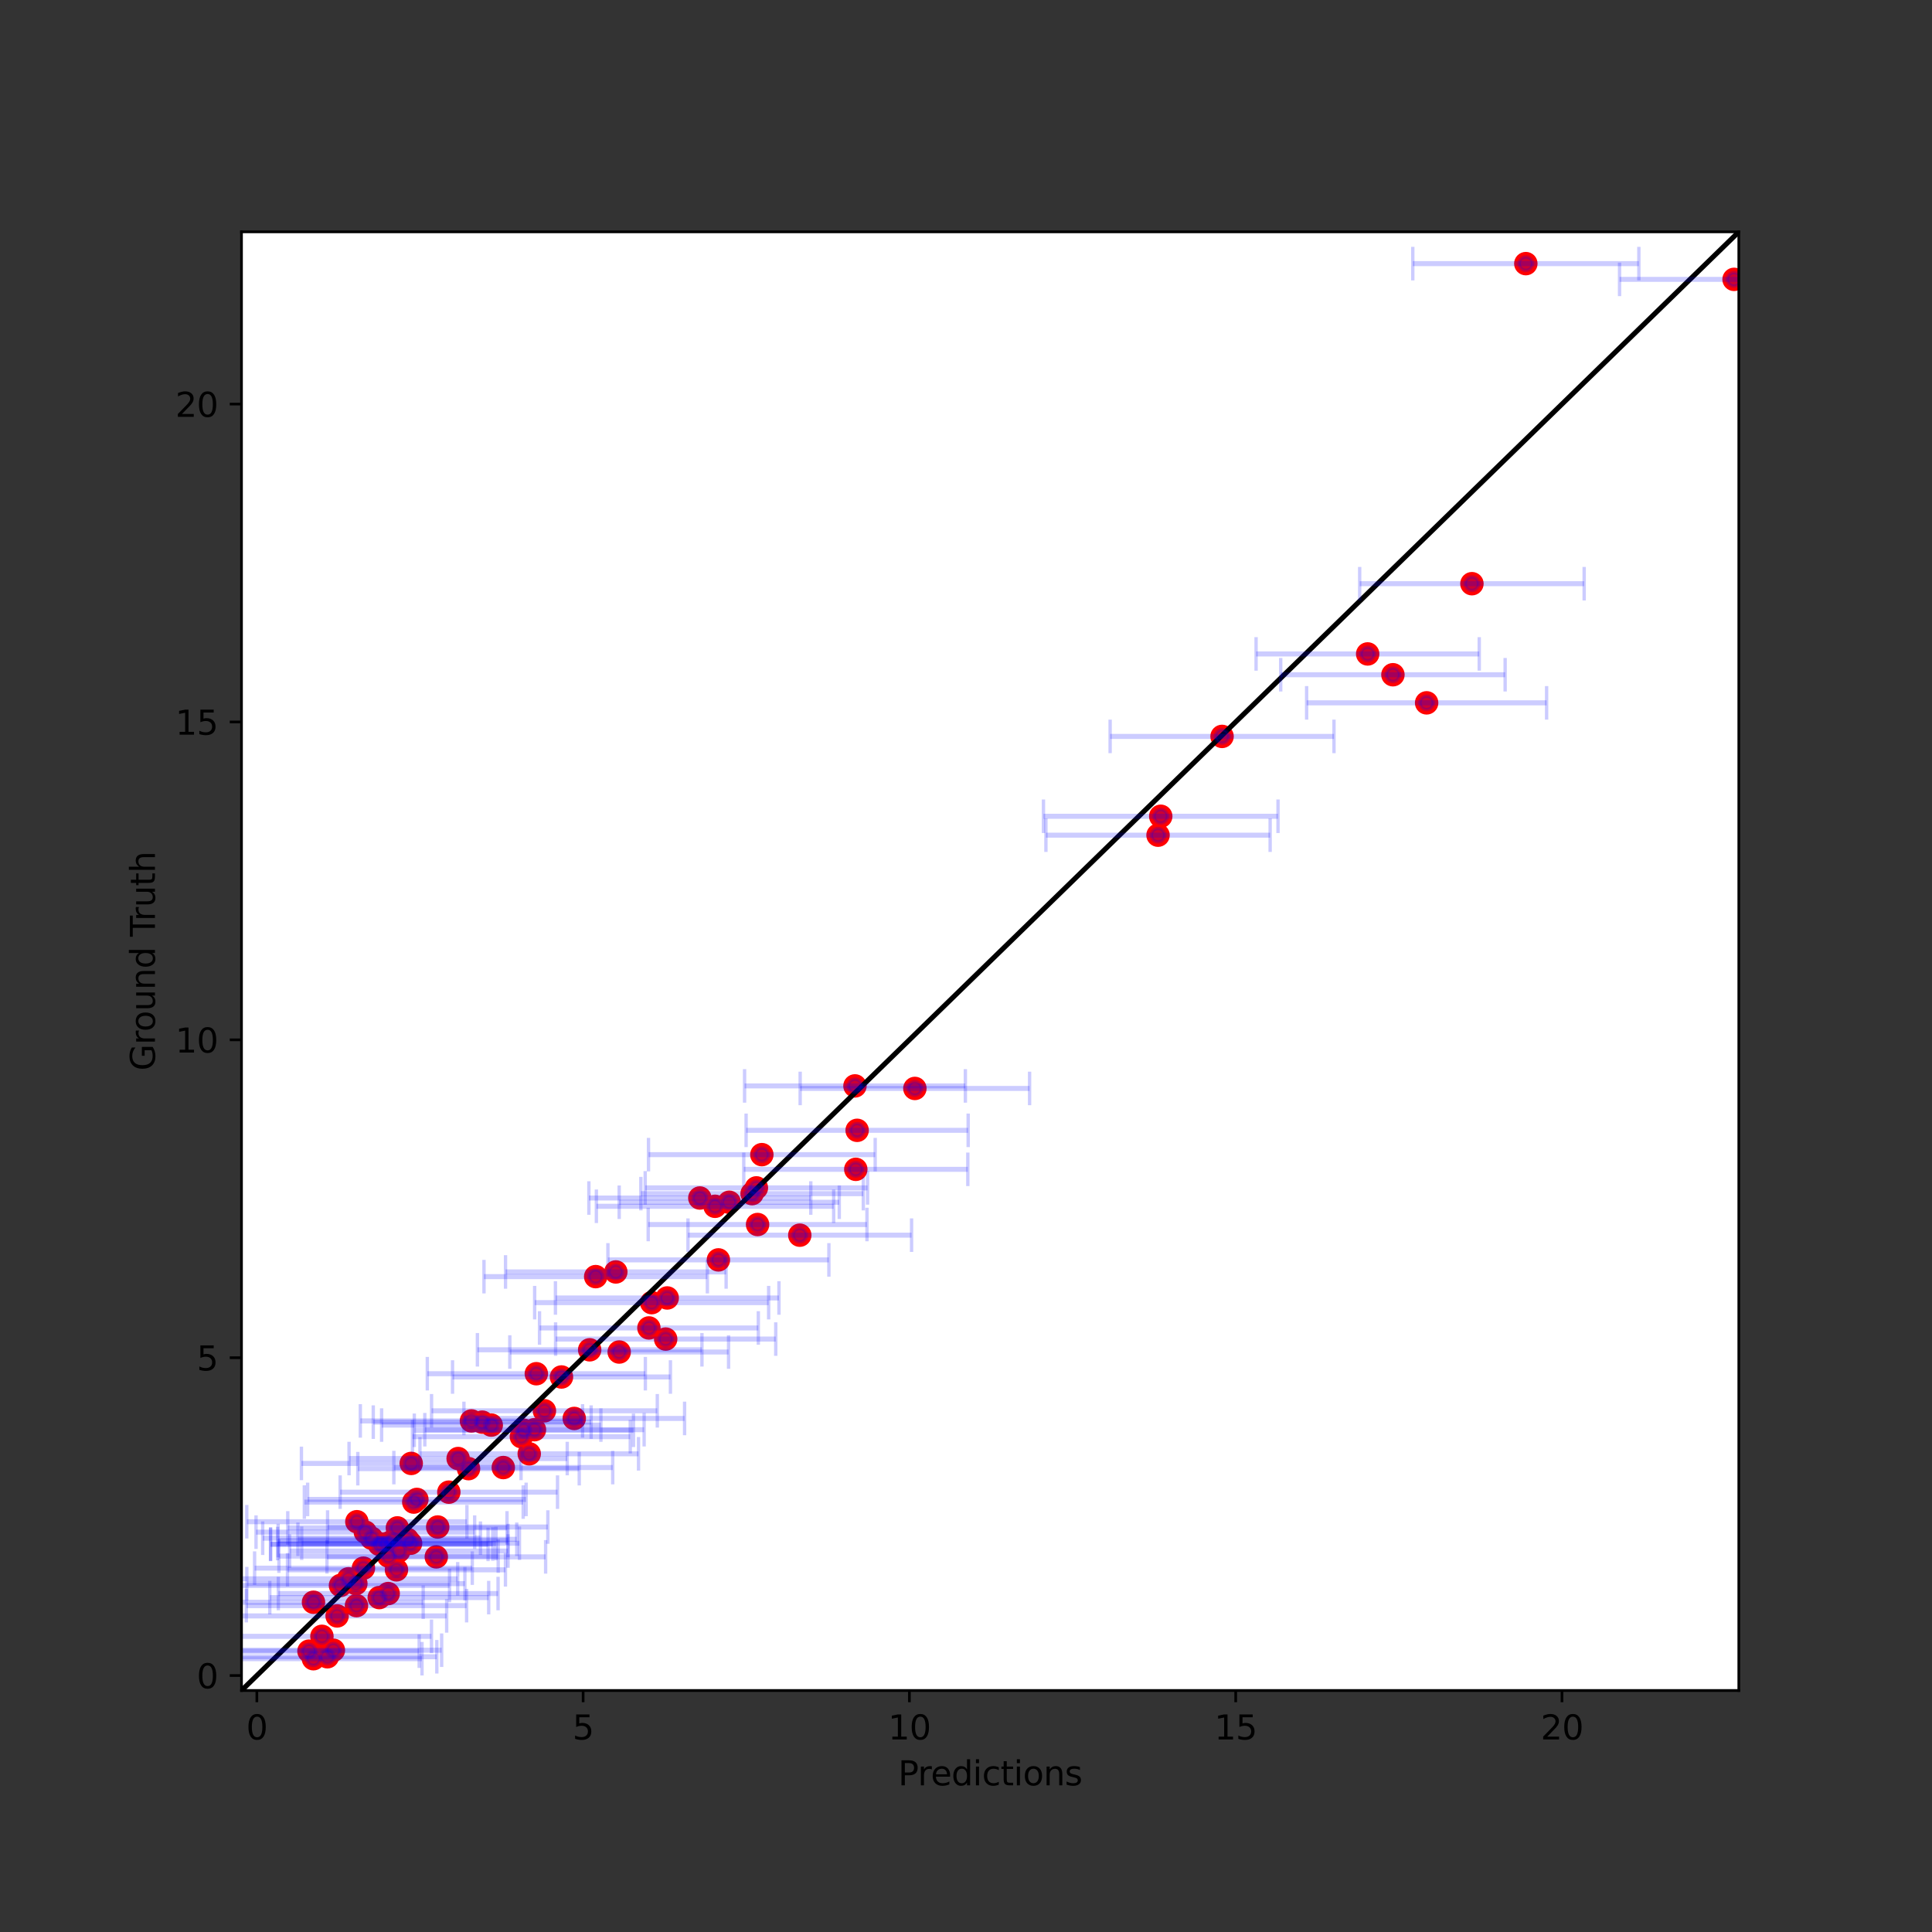<?xml version="1.0" encoding="utf-8" standalone="no"?>
<!DOCTYPE svg PUBLIC "-//W3C//DTD SVG 1.1//EN"
  "http://www.w3.org/Graphics/SVG/1.1/DTD/svg11.dtd">
<svg xmlns:xlink="http://www.w3.org/1999/xlink" width="576pt" height="576pt" viewBox="0 0 576 576" xmlns="http://www.w3.org/2000/svg" version="1.1">
 <rect x="0" y="0" width="576" height="576" fill="#333333" stroke="none"/>
 <defs>
  <style type="text/css">*{stroke-linejoin: round; stroke-linecap: butt}</style>
 </defs>
 <g id="figure_1">
  <g id="patch_1">
   <path d="M 0 576 
L 576 576 
L 576 0 
L 0 0 
L 0 576 
z
" style="fill: none"/>
  </g>
  <g id="axes_1">
   <g id="patch_2">
    <path d="M 72 504 
L 518.4 504 
L 518.4 69.12 
L 72 69.12 
z
" style="fill: #ffffff"/>
   </g>
   <g id="PathCollection_1">
    <defs>
     <path id="me127e97c1a" d="M 0 3 
C 0.796 3 1.559 2.684 2.121 2.121 
C 2.684 1.559 3 0.796 3 0 
C 3 -0.796 2.684 -1.559 2.121 -2.121 
C 1.559 -2.684 0.796 -3 0 -3 
C -0.796 -3 -1.559 -2.684 -2.121 -2.121 
C -2.684 -1.559 -3 -0.796 -3 0 
C -3 0.796 -2.684 1.559 -2.121 2.121 
C -1.559 2.684 -0.796 3 0 3 
z
" style="stroke: #ff0000"/>
    </defs>
    <g clip-path="url(#p3cbf14a64d)">
     <use xlink:href="#me127e97c1a" x="167.398" y="410.53" style="fill: #ff0000; stroke: #ff0000"/>
     <use xlink:href="#me127e97c1a" x="92.113" y="492.271" style="fill: #ff0000; stroke: #ff0000"/>
     <use xlink:href="#me127e97c1a" x="110.783" y="458.589" style="fill: #ff0000; stroke: #ff0000"/>
     <use xlink:href="#me127e97c1a" x="139.688" y="437.854" style="fill: #ff0000; stroke: #ff0000"/>
     <use xlink:href="#me127e97c1a" x="208.646" y="357.171" style="fill: #ff0000; stroke: #ff0000"/>
     <use xlink:href="#me127e97c1a" x="93.465" y="477.694" style="fill: #ff0000; stroke: #ff0000"/>
     <use xlink:href="#me127e97c1a" x="238.444" y="368.249" style="fill: #ff0000; stroke: #ff0000"/>
     <use xlink:href="#me127e97c1a" x="407.752" y="194.964" style="fill: #ff0000; stroke: #ff0000"/>
     <use xlink:href="#me127e97c1a" x="122.605" y="436.3" style="fill: #ff0000; stroke: #ff0000"/>
     <use xlink:href="#me127e97c1a" x="162.314" y="420.609" style="fill: #ff0000; stroke: #ff0000"/>
     <use xlink:href="#me127e97c1a" x="100.505" y="481.764" style="fill: #ff0000; stroke: #ff0000"/>
     <use xlink:href="#me127e97c1a" x="175.805" y="402.426" style="fill: #ff0000; stroke: #ff0000"/>
     <use xlink:href="#me127e97c1a" x="227.135" y="344.241" style="fill: #ff0000; stroke: #ff0000"/>
     <use xlink:href="#me127e97c1a" x="133.815" y="444.865" style="fill: #ff0000; stroke: #ff0000"/>
     <use xlink:href="#me127e97c1a" x="255.544" y="336.991" style="fill: #ff0000; stroke: #ff0000"/>
     <use xlink:href="#me127e97c1a" x="156.19" y="426.411" style="fill: #ff0000; stroke: #ff0000"/>
     <use xlink:href="#me127e97c1a" x="155.442" y="428.32" style="fill: #ff0000; stroke: #ff0000"/>
     <use xlink:href="#me127e97c1a" x="118.203" y="468.023" style="fill: #ff0000; stroke: #ff0000"/>
     <use xlink:href="#me127e97c1a" x="106.393" y="453.681" style="fill: #ff0000; stroke: #ff0000"/>
     <use xlink:href="#me127e97c1a" x="159.898" y="409.555" style="fill: #ff0000; stroke: #ff0000"/>
     <use xlink:href="#me127e97c1a" x="516.988" y="83.289" style="fill: #ff0000; stroke: #ff0000"/>
     <use xlink:href="#me127e97c1a" x="140.556" y="423.625" style="fill: #ff0000; stroke: #ff0000"/>
     <use xlink:href="#me127e97c1a" x="95.979" y="487.851" style="fill: #ff0000; stroke: #ff0000"/>
     <use xlink:href="#me127e97c1a" x="171.206" y="422.892" style="fill: #ff0000; stroke: #ff0000"/>
     <use xlink:href="#me127e97c1a" x="454.906" y="78.597" style="fill: #ff0000; stroke: #ff0000"/>
     <use xlink:href="#me127e97c1a" x="130.076" y="464.159" style="fill: #ff0000; stroke: #ff0000"/>
     <use xlink:href="#me127e97c1a" x="108.354" y="467.522" style="fill: #ff0000; stroke: #ff0000"/>
     <use xlink:href="#me127e97c1a" x="108.925" y="456.784" style="fill: #ff0000; stroke: #ff0000"/>
     <use xlink:href="#me127e97c1a" x="225.508" y="354.152" style="fill: #ff0000; stroke: #ff0000"/>
     <use xlink:href="#me127e97c1a" x="113.065" y="476.3" style="fill: #ff0000; stroke: #ff0000"/>
     <use xlink:href="#me127e97c1a" x="217.411" y="358.44" style="fill: #ff0000; stroke: #ff0000"/>
     <use xlink:href="#me127e97c1a" x="117.196" y="459.298" style="fill: #ff0000; stroke: #ff0000"/>
     <use xlink:href="#me127e97c1a" x="99.399" y="491.99" style="fill: #ff0000; stroke: #ff0000"/>
     <use xlink:href="#me127e97c1a" x="103.907" y="470.697" style="fill: #ff0000; stroke: #ff0000"/>
     <use xlink:href="#me127e97c1a" x="225.861" y="365.075" style="fill: #ff0000; stroke: #ff0000"/>
     <use xlink:href="#me127e97c1a" x="93.443" y="494.523" style="fill: #ff0000; stroke: #ff0000"/>
     <use xlink:href="#me127e97c1a" x="345.251" y="248.996" style="fill: #ff0000; stroke: #ff0000"/>
     <use xlink:href="#me127e97c1a" x="124.285" y="447.034" style="fill: #ff0000; stroke: #ff0000"/>
     <use xlink:href="#me127e97c1a" x="118.904" y="462.419" style="fill: #ff0000; stroke: #ff0000"/>
     <use xlink:href="#me127e97c1a" x="254.898" y="323.75" style="fill: #ff0000; stroke: #ff0000"/>
     <use xlink:href="#me127e97c1a" x="150.049" y="437.531" style="fill: #ff0000; stroke: #ff0000"/>
     <use xlink:href="#me127e97c1a" x="136.589" y="434.845" style="fill: #ff0000; stroke: #ff0000"/>
     <use xlink:href="#me127e97c1a" x="115.842" y="463.942" style="fill: #ff0000; stroke: #ff0000"/>
     <use xlink:href="#me127e97c1a" x="122.412" y="460.101" style="fill: #ff0000; stroke: #ff0000"/>
     <use xlink:href="#me127e97c1a" x="224.224" y="355.873" style="fill: #ff0000; stroke: #ff0000"/>
     <use xlink:href="#me127e97c1a" x="272.758" y="324.504" style="fill: #ff0000; stroke: #ff0000"/>
     <use xlink:href="#me127e97c1a" x="198.46" y="399.226" style="fill: #ff0000; stroke: #ff0000"/>
     <use xlink:href="#me127e97c1a" x="143.762" y="423.99" style="fill: #ff0000; stroke: #ff0000"/>
     <use xlink:href="#me127e97c1a" x="130.5" y="455.256" style="fill: #ff0000; stroke: #ff0000"/>
     <use xlink:href="#me127e97c1a" x="255.144" y="348.62" style="fill: #ff0000; stroke: #ff0000"/>
     <use xlink:href="#me127e97c1a" x="106.277" y="478.698" style="fill: #ff0000; stroke: #ff0000"/>
     <use xlink:href="#me127e97c1a" x="146.462" y="424.872" style="fill: #ff0000; stroke: #ff0000"/>
     <use xlink:href="#me127e97c1a" x="425.33" y="209.544" style="fill: #ff0000; stroke: #ff0000"/>
     <use xlink:href="#me127e97c1a" x="97.611" y="493.942" style="fill: #ff0000; stroke: #ff0000"/>
     <use xlink:href="#me127e97c1a" x="438.834" y="174.02" style="fill: #ff0000; stroke: #ff0000"/>
     <use xlink:href="#me127e97c1a" x="157.783" y="433.437" style="fill: #ff0000; stroke: #ff0000"/>
     <use xlink:href="#me127e97c1a" x="183.599" y="379.211" style="fill: #ff0000; stroke: #ff0000"/>
     <use xlink:href="#me127e97c1a" x="346.06" y="243.359" style="fill: #ff0000; stroke: #ff0000"/>
     <use xlink:href="#me127e97c1a" x="106.097" y="472.137" style="fill: #ff0000; stroke: #ff0000"/>
     <use xlink:href="#me127e97c1a" x="213.177" y="359.639" style="fill: #ff0000; stroke: #ff0000"/>
     <use xlink:href="#me127e97c1a" x="177.595" y="380.607" style="fill: #ff0000; stroke: #ff0000"/>
     <use xlink:href="#me127e97c1a" x="184.605" y="403.087" style="fill: #ff0000; stroke: #ff0000"/>
     <use xlink:href="#me127e97c1a" x="113.085" y="460.432" style="fill: #ff0000; stroke: #ff0000"/>
     <use xlink:href="#me127e97c1a" x="193.465" y="395.909" style="fill: #ff0000; stroke: #ff0000"/>
     <use xlink:href="#me127e97c1a" x="364.341" y="219.551" style="fill: #ff0000; stroke: #ff0000"/>
     <use xlink:href="#me127e97c1a" x="198.919" y="386.969" style="fill: #ff0000; stroke: #ff0000"/>
     <use xlink:href="#me127e97c1a" x="159.346" y="426.245" style="fill: #ff0000; stroke: #ff0000"/>
     <use xlink:href="#me127e97c1a" x="113.787" y="460.324" style="fill: #ff0000; stroke: #ff0000"/>
     <use xlink:href="#me127e97c1a" x="121.442" y="458.925" style="fill: #ff0000; stroke: #ff0000"/>
     <use xlink:href="#me127e97c1a" x="115.321" y="460.198" style="fill: #ff0000; stroke: #ff0000"/>
     <use xlink:href="#me127e97c1a" x="123.36" y="447.826" style="fill: #ff0000; stroke: #ff0000"/>
     <use xlink:href="#me127e97c1a" x="101.51" y="472.683" style="fill: #ff0000; stroke: #ff0000"/>
     <use xlink:href="#me127e97c1a" x="194.282" y="388.364" style="fill: #ff0000; stroke: #ff0000"/>
     <use xlink:href="#me127e97c1a" x="118.477" y="455.522" style="fill: #ff0000; stroke: #ff0000"/>
     <use xlink:href="#me127e97c1a" x="214.182" y="375.621" style="fill: #ff0000; stroke: #ff0000"/>
     <use xlink:href="#me127e97c1a" x="115.734" y="475.1" style="fill: #ff0000; stroke: #ff0000"/>
     <use xlink:href="#me127e97c1a" x="415.282" y="201.164" style="fill: #ff0000; stroke: #ff0000"/>
    </g>
   </g>
   <g id="matplotlib.axis_1">
    <g id="xtick_1">
     <g id="line2d_1">
      <defs>
       <path id="m21a4c8d246" d="M 0 0 
L 0 3.5 
" style="stroke: #000000; stroke-width: 0.8"/>
      </defs>
      <g>
       <use xlink:href="#m21a4c8d246" x="76.577" y="504" style="stroke: #000000; stroke-width: 0.8"/>
      </g>
     </g>
     <g id="text_1">
      <!-- 0 -->
      <g transform="translate(73.396 518.598)scale(0.1 -0.1)">
       <defs>
        <path id="DejaVuSans-30" d="M 2034 4250 
Q 1547 4250 1301 3770 
Q 1056 3291 1056 2328 
Q 1056 1369 1301 889 
Q 1547 409 2034 409 
Q 2525 409 2770 889 
Q 3016 1369 3016 2328 
Q 3016 3291 2770 3770 
Q 2525 4250 2034 4250 
z
M 2034 4750 
Q 2819 4750 3233 4129 
Q 3647 3509 3647 2328 
Q 3647 1150 3233 529 
Q 2819 -91 2034 -91 
Q 1250 -91 836 529 
Q 422 1150 422 2328 
Q 422 3509 836 4129 
Q 1250 4750 2034 4750 
z
" transform="scale(0.016)"/>
       </defs>
       <use xlink:href="#DejaVuSans-30"/>
      </g>
     </g>
    </g>
    <g id="xtick_2">
     <g id="line2d_2">
      <g>
       <use xlink:href="#m21a4c8d246" x="173.854" y="504" style="stroke: #000000; stroke-width: 0.8"/>
      </g>
     </g>
     <g id="text_2">
      <!-- 5 -->
      <g transform="translate(170.672 518.598)scale(0.1 -0.1)">
       <defs>
        <path id="DejaVuSans-35" d="M 691 4666 
L 3169 4666 
L 3169 4134 
L 1269 4134 
L 1269 2991 
Q 1406 3038 1543 3061 
Q 1681 3084 1819 3084 
Q 2600 3084 3056 2656 
Q 3513 2228 3513 1497 
Q 3513 744 3044 326 
Q 2575 -91 1722 -91 
Q 1428 -91 1123 -41 
Q 819 9 494 109 
L 494 744 
Q 775 591 1075 516 
Q 1375 441 1709 441 
Q 2250 441 2565 725 
Q 2881 1009 2881 1497 
Q 2881 1984 2565 2268 
Q 2250 2553 1709 2553 
Q 1456 2553 1204 2497 
Q 953 2441 691 2322 
L 691 4666 
z
" transform="scale(0.016)"/>
       </defs>
       <use xlink:href="#DejaVuSans-35"/>
      </g>
     </g>
    </g>
    <g id="xtick_3">
     <g id="line2d_3">
      <g>
       <use xlink:href="#m21a4c8d246" x="271.13" y="504" style="stroke: #000000; stroke-width: 0.8"/>
      </g>
     </g>
     <g id="text_3">
      <!-- 10 -->
      <g transform="translate(264.768 518.598)scale(0.1 -0.1)">
       <defs>
        <path id="DejaVuSans-31" d="M 794 531 
L 1825 531 
L 1825 4091 
L 703 3866 
L 703 4441 
L 1819 4666 
L 2450 4666 
L 2450 531 
L 3481 531 
L 3481 0 
L 794 0 
L 794 531 
z
" transform="scale(0.016)"/>
       </defs>
       <use xlink:href="#DejaVuSans-31"/>
       <use xlink:href="#DejaVuSans-30" x="63.623"/>
      </g>
     </g>
    </g>
    <g id="xtick_4">
     <g id="line2d_4">
      <g>
       <use xlink:href="#m21a4c8d246" x="368.407" y="504" style="stroke: #000000; stroke-width: 0.8"/>
      </g>
     </g>
     <g id="text_4">
      <!-- 15 -->
      <g transform="translate(362.045 518.598)scale(0.1 -0.1)">
       <use xlink:href="#DejaVuSans-31"/>
       <use xlink:href="#DejaVuSans-35" x="63.623"/>
      </g>
     </g>
    </g>
    <g id="xtick_5">
     <g id="line2d_5">
      <g>
       <use xlink:href="#m21a4c8d246" x="465.684" y="504" style="stroke: #000000; stroke-width: 0.8"/>
      </g>
     </g>
     <g id="text_5">
      <!-- 20 -->
      <g transform="translate(459.321 518.598)scale(0.1 -0.1)">
       <defs>
        <path id="DejaVuSans-32" d="M 1228 531 
L 3431 531 
L 3431 0 
L 469 0 
L 469 531 
Q 828 903 1448 1529 
Q 2069 2156 2228 2338 
Q 2531 2678 2651 2914 
Q 2772 3150 2772 3378 
Q 2772 3750 2511 3984 
Q 2250 4219 1831 4219 
Q 1534 4219 1204 4116 
Q 875 4013 500 3803 
L 500 4441 
Q 881 4594 1212 4672 
Q 1544 4750 1819 4750 
Q 2544 4750 2975 4387 
Q 3406 4025 3406 3419 
Q 3406 3131 3298 2873 
Q 3191 2616 2906 2266 
Q 2828 2175 2409 1742 
Q 1991 1309 1228 531 
z
" transform="scale(0.016)"/>
       </defs>
       <use xlink:href="#DejaVuSans-32"/>
       <use xlink:href="#DejaVuSans-30" x="63.623"/>
      </g>
     </g>
    </g>
    <g id="text_6">
     <!-- Predictions -->
     <g transform="translate(267.759 532.277)scale(0.1 -0.1)">
      <defs>
       <path id="DejaVuSans-50" d="M 1259 4147 
L 1259 2394 
L 2053 2394 
Q 2494 2394 2734 2622 
Q 2975 2850 2975 3272 
Q 2975 3691 2734 3919 
Q 2494 4147 2053 4147 
L 1259 4147 
z
M 628 4666 
L 2053 4666 
Q 2838 4666 3239 4311 
Q 3641 3956 3641 3272 
Q 3641 2581 3239 2228 
Q 2838 1875 2053 1875 
L 1259 1875 
L 1259 0 
L 628 0 
L 628 4666 
z
" transform="scale(0.016)"/>
       <path id="DejaVuSans-72" d="M 2631 2963 
Q 2534 3019 2420 3045 
Q 2306 3072 2169 3072 
Q 1681 3072 1420 2755 
Q 1159 2438 1159 1844 
L 1159 0 
L 581 0 
L 581 3500 
L 1159 3500 
L 1159 2956 
Q 1341 3275 1631 3429 
Q 1922 3584 2338 3584 
Q 2397 3584 2469 3576 
Q 2541 3569 2628 3553 
L 2631 2963 
z
" transform="scale(0.016)"/>
       <path id="DejaVuSans-65" d="M 3597 1894 
L 3597 1613 
L 953 1613 
Q 991 1019 1311 708 
Q 1631 397 2203 397 
Q 2534 397 2845 478 
Q 3156 559 3463 722 
L 3463 178 
Q 3153 47 2828 -22 
Q 2503 -91 2169 -91 
Q 1331 -91 842 396 
Q 353 884 353 1716 
Q 353 2575 817 3079 
Q 1281 3584 2069 3584 
Q 2775 3584 3186 3129 
Q 3597 2675 3597 1894 
z
M 3022 2063 
Q 3016 2534 2758 2815 
Q 2500 3097 2075 3097 
Q 1594 3097 1305 2825 
Q 1016 2553 972 2059 
L 3022 2063 
z
" transform="scale(0.016)"/>
       <path id="DejaVuSans-64" d="M 2906 2969 
L 2906 4863 
L 3481 4863 
L 3481 0 
L 2906 0 
L 2906 525 
Q 2725 213 2448 61 
Q 2172 -91 1784 -91 
Q 1150 -91 751 415 
Q 353 922 353 1747 
Q 353 2572 751 3078 
Q 1150 3584 1784 3584 
Q 2172 3584 2448 3432 
Q 2725 3281 2906 2969 
z
M 947 1747 
Q 947 1113 1208 752 
Q 1469 391 1925 391 
Q 2381 391 2643 752 
Q 2906 1113 2906 1747 
Q 2906 2381 2643 2742 
Q 2381 3103 1925 3103 
Q 1469 3103 1208 2742 
Q 947 2381 947 1747 
z
" transform="scale(0.016)"/>
       <path id="DejaVuSans-69" d="M 603 3500 
L 1178 3500 
L 1178 0 
L 603 0 
L 603 3500 
z
M 603 4863 
L 1178 4863 
L 1178 4134 
L 603 4134 
L 603 4863 
z
" transform="scale(0.016)"/>
       <path id="DejaVuSans-63" d="M 3122 3366 
L 3122 2828 
Q 2878 2963 2633 3030 
Q 2388 3097 2138 3097 
Q 1578 3097 1268 2742 
Q 959 2388 959 1747 
Q 959 1106 1268 751 
Q 1578 397 2138 397 
Q 2388 397 2633 464 
Q 2878 531 3122 666 
L 3122 134 
Q 2881 22 2623 -34 
Q 2366 -91 2075 -91 
Q 1284 -91 818 406 
Q 353 903 353 1747 
Q 353 2603 823 3093 
Q 1294 3584 2113 3584 
Q 2378 3584 2631 3529 
Q 2884 3475 3122 3366 
z
" transform="scale(0.016)"/>
       <path id="DejaVuSans-74" d="M 1172 4494 
L 1172 3500 
L 2356 3500 
L 2356 3053 
L 1172 3053 
L 1172 1153 
Q 1172 725 1289 603 
Q 1406 481 1766 481 
L 2356 481 
L 2356 0 
L 1766 0 
Q 1100 0 847 248 
Q 594 497 594 1153 
L 594 3053 
L 172 3053 
L 172 3500 
L 594 3500 
L 594 4494 
L 1172 4494 
z
" transform="scale(0.016)"/>
       <path id="DejaVuSans-6f" d="M 1959 3097 
Q 1497 3097 1228 2736 
Q 959 2375 959 1747 
Q 959 1119 1226 758 
Q 1494 397 1959 397 
Q 2419 397 2687 759 
Q 2956 1122 2956 1747 
Q 2956 2369 2687 2733 
Q 2419 3097 1959 3097 
z
M 1959 3584 
Q 2709 3584 3137 3096 
Q 3566 2609 3566 1747 
Q 3566 888 3137 398 
Q 2709 -91 1959 -91 
Q 1206 -91 779 398 
Q 353 888 353 1747 
Q 353 2609 779 3096 
Q 1206 3584 1959 3584 
z
" transform="scale(0.016)"/>
       <path id="DejaVuSans-6e" d="M 3513 2113 
L 3513 0 
L 2938 0 
L 2938 2094 
Q 2938 2591 2744 2837 
Q 2550 3084 2163 3084 
Q 1697 3084 1428 2787 
Q 1159 2491 1159 1978 
L 1159 0 
L 581 0 
L 581 3500 
L 1159 3500 
L 1159 2956 
Q 1366 3272 1645 3428 
Q 1925 3584 2291 3584 
Q 2894 3584 3203 3211 
Q 3513 2838 3513 2113 
z
" transform="scale(0.016)"/>
       <path id="DejaVuSans-73" d="M 2834 3397 
L 2834 2853 
Q 2591 2978 2328 3040 
Q 2066 3103 1784 3103 
Q 1356 3103 1142 2972 
Q 928 2841 928 2578 
Q 928 2378 1081 2264 
Q 1234 2150 1697 2047 
L 1894 2003 
Q 2506 1872 2764 1633 
Q 3022 1394 3022 966 
Q 3022 478 2636 193 
Q 2250 -91 1575 -91 
Q 1294 -91 989 -36 
Q 684 19 347 128 
L 347 722 
Q 666 556 975 473 
Q 1284 391 1588 391 
Q 1994 391 2212 530 
Q 2431 669 2431 922 
Q 2431 1156 2273 1281 
Q 2116 1406 1581 1522 
L 1381 1569 
Q 847 1681 609 1914 
Q 372 2147 372 2553 
Q 372 3047 722 3315 
Q 1072 3584 1716 3584 
Q 2034 3584 2315 3537 
Q 2597 3491 2834 3397 
z
" transform="scale(0.016)"/>
      </defs>
      <use xlink:href="#DejaVuSans-50"/>
      <use xlink:href="#DejaVuSans-72" x="58.553"/>
      <use xlink:href="#DejaVuSans-65" x="97.416"/>
      <use xlink:href="#DejaVuSans-64" x="158.939"/>
      <use xlink:href="#DejaVuSans-69" x="222.416"/>
      <use xlink:href="#DejaVuSans-63" x="250.199"/>
      <use xlink:href="#DejaVuSans-74" x="305.18"/>
      <use xlink:href="#DejaVuSans-69" x="344.389"/>
      <use xlink:href="#DejaVuSans-6f" x="372.172"/>
      <use xlink:href="#DejaVuSans-6e" x="433.354"/>
      <use xlink:href="#DejaVuSans-73" x="496.732"/>
     </g>
    </g>
   </g>
   <g id="matplotlib.axis_2">
    <g id="ytick_1">
     <g id="line2d_6">
      <defs>
       <path id="m1643e051ba" d="M 0 0 
L -3.5 0 
" style="stroke: #000000; stroke-width: 0.8"/>
      </defs>
      <g>
       <use xlink:href="#m1643e051ba" x="72" y="499.541" style="stroke: #000000; stroke-width: 0.8"/>
      </g>
     </g>
     <g id="text_7">
      <!-- 0 -->
      <g transform="translate(58.638 503.341)scale(0.1 -0.1)">
       <use xlink:href="#DejaVuSans-30"/>
      </g>
     </g>
    </g>
    <g id="ytick_2">
     <g id="line2d_7">
      <g>
       <use xlink:href="#m1643e051ba" x="72" y="404.775" style="stroke: #000000; stroke-width: 0.8"/>
      </g>
     </g>
     <g id="text_8">
      <!-- 5 -->
      <g transform="translate(58.638 408.574)scale(0.1 -0.1)">
       <use xlink:href="#DejaVuSans-35"/>
      </g>
     </g>
    </g>
    <g id="ytick_3">
     <g id="line2d_8">
      <g>
       <use xlink:href="#m1643e051ba" x="72" y="310.008" style="stroke: #000000; stroke-width: 0.8"/>
      </g>
     </g>
     <g id="text_9">
      <!-- 10 -->
      <g transform="translate(52.275 313.808)scale(0.1 -0.1)">
       <use xlink:href="#DejaVuSans-31"/>
       <use xlink:href="#DejaVuSans-30" x="63.623"/>
      </g>
     </g>
    </g>
    <g id="ytick_4">
     <g id="line2d_9">
      <g>
       <use xlink:href="#m1643e051ba" x="72" y="215.242" style="stroke: #000000; stroke-width: 0.8"/>
      </g>
     </g>
     <g id="text_10">
      <!-- 15 -->
      <g transform="translate(52.275 219.041)scale(0.1 -0.1)">
       <use xlink:href="#DejaVuSans-31"/>
       <use xlink:href="#DejaVuSans-35" x="63.623"/>
      </g>
     </g>
    </g>
    <g id="ytick_5">
     <g id="line2d_10">
      <g>
       <use xlink:href="#m1643e051ba" x="72" y="120.476" style="stroke: #000000; stroke-width: 0.8"/>
      </g>
     </g>
     <g id="text_11">
      <!-- 20 -->
      <g transform="translate(52.275 124.275)scale(0.1 -0.1)">
       <use xlink:href="#DejaVuSans-32"/>
       <use xlink:href="#DejaVuSans-30" x="63.623"/>
      </g>
     </g>
    </g>
    <g id="text_12">
     <!-- Ground Truth -->
     <g transform="translate(46.195 319.207)rotate(-90)scale(0.1 -0.1)">
      <defs>
       <path id="DejaVuSans-47" d="M 3809 666 
L 3809 1919 
L 2778 1919 
L 2778 2438 
L 4434 2438 
L 4434 434 
Q 4069 175 3628 42 
Q 3188 -91 2688 -91 
Q 1594 -91 976 548 
Q 359 1188 359 2328 
Q 359 3472 976 4111 
Q 1594 4750 2688 4750 
Q 3144 4750 3555 4637 
Q 3966 4525 4313 4306 
L 4313 3634 
Q 3963 3931 3569 4081 
Q 3175 4231 2741 4231 
Q 1884 4231 1454 3753 
Q 1025 3275 1025 2328 
Q 1025 1384 1454 906 
Q 1884 428 2741 428 
Q 3075 428 3337 486 
Q 3600 544 3809 666 
z
" transform="scale(0.016)"/>
       <path id="DejaVuSans-75" d="M 544 1381 
L 544 3500 
L 1119 3500 
L 1119 1403 
Q 1119 906 1312 657 
Q 1506 409 1894 409 
Q 2359 409 2629 706 
Q 2900 1003 2900 1516 
L 2900 3500 
L 3475 3500 
L 3475 0 
L 2900 0 
L 2900 538 
Q 2691 219 2414 64 
Q 2138 -91 1772 -91 
Q 1169 -91 856 284 
Q 544 659 544 1381 
z
M 1991 3584 
L 1991 3584 
z
" transform="scale(0.016)"/>
       <path id="DejaVuSans-20" transform="scale(0.016)"/>
       <path id="DejaVuSans-54" d="M -19 4666 
L 3928 4666 
L 3928 4134 
L 2272 4134 
L 2272 0 
L 1638 0 
L 1638 4134 
L -19 4134 
L -19 4666 
z
" transform="scale(0.016)"/>
       <path id="DejaVuSans-68" d="M 3513 2113 
L 3513 0 
L 2938 0 
L 2938 2094 
Q 2938 2591 2744 2837 
Q 2550 3084 2163 3084 
Q 1697 3084 1428 2787 
Q 1159 2491 1159 1978 
L 1159 0 
L 581 0 
L 581 4863 
L 1159 4863 
L 1159 2956 
Q 1366 3272 1645 3428 
Q 1925 3584 2291 3584 
Q 2894 3584 3203 3211 
Q 3513 2838 3513 2113 
z
" transform="scale(0.016)"/>
      </defs>
      <use xlink:href="#DejaVuSans-47"/>
      <use xlink:href="#DejaVuSans-72" x="77.49"/>
      <use xlink:href="#DejaVuSans-6f" x="116.354"/>
      <use xlink:href="#DejaVuSans-75" x="177.535"/>
      <use xlink:href="#DejaVuSans-6e" x="240.914"/>
      <use xlink:href="#DejaVuSans-64" x="304.293"/>
      <use xlink:href="#DejaVuSans-20" x="367.77"/>
      <use xlink:href="#DejaVuSans-54" x="399.557"/>
      <use xlink:href="#DejaVuSans-72" x="445.891"/>
      <use xlink:href="#DejaVuSans-75" x="487.004"/>
      <use xlink:href="#DejaVuSans-74" x="550.383"/>
      <use xlink:href="#DejaVuSans-68" x="589.592"/>
     </g>
    </g>
   </g>
   <g id="line2d_11">
    <path d="M -1 575.116 
L 577 12.032 
L 577 12.032 
" clip-path="url(#p3cbf14a64d)" style="fill: none; stroke: #000000; stroke-width: 1.5; stroke-linecap: square"/>
   </g>
   <g id="LineCollection_1">
    <path d="M 134.916 410.53 
L 199.88 410.53 
" clip-path="url(#p3cbf14a64d)" style="fill: none; stroke: #0000ff; stroke-opacity: 0.2; stroke-width: 1.5"/>
    <path d="M 59.252 492.271 
L 124.975 492.271 
" clip-path="url(#p3cbf14a64d)" style="fill: none; stroke: #0000ff; stroke-opacity: 0.2; stroke-width: 1.5"/>
    <path d="M 78.32 458.589 
L 143.246 458.589 
" clip-path="url(#p3cbf14a64d)" style="fill: none; stroke: #0000ff; stroke-opacity: 0.2; stroke-width: 1.5"/>
    <path d="M 106.681 437.854 
L 172.695 437.854 
" clip-path="url(#p3cbf14a64d)" style="fill: none; stroke: #0000ff; stroke-opacity: 0.2; stroke-width: 1.5"/>
    <path d="M 175.567 357.171 
L 241.725 357.171 
" clip-path="url(#p3cbf14a64d)" style="fill: none; stroke: #0000ff; stroke-opacity: 0.2; stroke-width: 1.5"/>
    <path d="M 60.759 477.694 
L 126.171 477.694 
" clip-path="url(#p3cbf14a64d)" style="fill: none; stroke: #0000ff; stroke-opacity: 0.2; stroke-width: 1.5"/>
    <path d="M 205.114 368.249 
L 271.774 368.249 
" clip-path="url(#p3cbf14a64d)" style="fill: none; stroke: #0000ff; stroke-opacity: 0.2; stroke-width: 1.5"/>
    <path d="M 374.485 194.964 
L 441.018 194.964 
" clip-path="url(#p3cbf14a64d)" style="fill: none; stroke: #0000ff; stroke-opacity: 0.2; stroke-width: 1.5"/>
    <path d="M 89.866 436.3 
L 155.344 436.3 
" clip-path="url(#p3cbf14a64d)" style="fill: none; stroke: #0000ff; stroke-opacity: 0.2; stroke-width: 1.5"/>
    <path d="M 128.659 420.609 
L 195.969 420.609 
" clip-path="url(#p3cbf14a64d)" style="fill: none; stroke: #0000ff; stroke-opacity: 0.2; stroke-width: 1.5"/>
    <path d="M 67.839 481.764 
L 133.171 481.764 
" clip-path="url(#p3cbf14a64d)" style="fill: none; stroke: #0000ff; stroke-opacity: 0.2; stroke-width: 1.5"/>
    <path d="M 142.334 402.426 
L 209.275 402.426 
" clip-path="url(#p3cbf14a64d)" style="fill: none; stroke: #0000ff; stroke-opacity: 0.2; stroke-width: 1.5"/>
    <path d="M 193.342 344.241 
L 260.927 344.241 
" clip-path="url(#p3cbf14a64d)" style="fill: none; stroke: #0000ff; stroke-opacity: 0.2; stroke-width: 1.5"/>
    <path d="M 101.412 444.865 
L 166.217 444.865 
" clip-path="url(#p3cbf14a64d)" style="fill: none; stroke: #0000ff; stroke-opacity: 0.2; stroke-width: 1.5"/>
    <path d="M 222.442 336.991 
L 288.647 336.991 
" clip-path="url(#p3cbf14a64d)" style="fill: none; stroke: #0000ff; stroke-opacity: 0.2; stroke-width: 1.5"/>
    <path d="M 123.518 426.411 
L 188.863 426.411 
" clip-path="url(#p3cbf14a64d)" style="fill: none; stroke: #0000ff; stroke-opacity: 0.2; stroke-width: 1.5"/>
    <path d="M 122.976 428.32 
L 187.907 428.32 
" clip-path="url(#p3cbf14a64d)" style="fill: none; stroke: #0000ff; stroke-opacity: 0.2; stroke-width: 1.5"/>
    <path d="M 85.713 468.023 
L 150.693 468.023 
" clip-path="url(#p3cbf14a64d)" style="fill: none; stroke: #0000ff; stroke-opacity: 0.2; stroke-width: 1.5"/>
    <path d="M 73.577 453.681 
L 139.208 453.681 
" clip-path="url(#p3cbf14a64d)" style="fill: none; stroke: #0000ff; stroke-opacity: 0.2; stroke-width: 1.5"/>
    <path d="M 127.395 409.555 
L 192.401 409.555 
" clip-path="url(#p3cbf14a64d)" style="fill: none; stroke: #0000ff; stroke-opacity: 0.2; stroke-width: 1.5"/>
    <path d="M 482.848 83.289 
L 551.127 83.289 
" clip-path="url(#p3cbf14a64d)" style="fill: none; stroke: #0000ff; stroke-opacity: 0.2; stroke-width: 1.5"/>
    <path d="M 107.423 423.625 
L 173.688 423.625 
" clip-path="url(#p3cbf14a64d)" style="fill: none; stroke: #0000ff; stroke-opacity: 0.2; stroke-width: 1.5"/>
    <path d="M 63.316 487.851 
L 128.643 487.851 
" clip-path="url(#p3cbf14a64d)" style="fill: none; stroke: #0000ff; stroke-opacity: 0.2; stroke-width: 1.5"/>
    <path d="M 138.312 422.892 
L 204.101 422.892 
" clip-path="url(#p3cbf14a64d)" style="fill: none; stroke: #0000ff; stroke-opacity: 0.2; stroke-width: 1.5"/>
    <path d="M 421.204 78.597 
L 488.607 78.597 
" clip-path="url(#p3cbf14a64d)" style="fill: none; stroke: #0000ff; stroke-opacity: 0.2; stroke-width: 1.5"/>
    <path d="M 97.483 464.159 
L 162.669 464.159 
" clip-path="url(#p3cbf14a64d)" style="fill: none; stroke: #0000ff; stroke-opacity: 0.2; stroke-width: 1.5"/>
    <path d="M 75.906 467.522 
L 140.802 467.522 
" clip-path="url(#p3cbf14a64d)" style="fill: none; stroke: #0000ff; stroke-opacity: 0.2; stroke-width: 1.5"/>
    <path d="M 76.335 456.784 
L 141.516 456.784 
" clip-path="url(#p3cbf14a64d)" style="fill: none; stroke: #0000ff; stroke-opacity: 0.2; stroke-width: 1.5"/>
    <path d="M 192.357 354.152 
L 258.658 354.152 
" clip-path="url(#p3cbf14a64d)" style="fill: none; stroke: #0000ff; stroke-opacity: 0.2; stroke-width: 1.5"/>
    <path d="M 80.435 476.3 
L 145.696 476.3 
" clip-path="url(#p3cbf14a64d)" style="fill: none; stroke: #0000ff; stroke-opacity: 0.2; stroke-width: 1.5"/>
    <path d="M 184.603 358.44 
L 250.219 358.44 
" clip-path="url(#p3cbf14a64d)" style="fill: none; stroke: #0000ff; stroke-opacity: 0.2; stroke-width: 1.5"/>
    <path d="M 82.921 459.298 
L 151.471 459.298 
" clip-path="url(#p3cbf14a64d)" style="fill: none; stroke: #0000ff; stroke-opacity: 0.2; stroke-width: 1.5"/>
    <path d="M 67.126 491.99 
L 131.671 491.99 
" clip-path="url(#p3cbf14a64d)" style="fill: none; stroke: #0000ff; stroke-opacity: 0.2; stroke-width: 1.5"/>
    <path d="M 71.364 470.697 
L 136.449 470.697 
" clip-path="url(#p3cbf14a64d)" style="fill: none; stroke: #0000ff; stroke-opacity: 0.2; stroke-width: 1.5"/>
    <path d="M 193.251 365.075 
L 258.472 365.075 
" clip-path="url(#p3cbf14a64d)" style="fill: none; stroke: #0000ff; stroke-opacity: 0.2; stroke-width: 1.5"/>
    <path d="M 61.068 494.523 
L 125.817 494.523 
" clip-path="url(#p3cbf14a64d)" style="fill: none; stroke: #0000ff; stroke-opacity: 0.2; stroke-width: 1.5"/>
    <path d="M 311.829 248.996 
L 378.673 248.996 
" clip-path="url(#p3cbf14a64d)" style="fill: none; stroke: #0000ff; stroke-opacity: 0.2; stroke-width: 1.5"/>
    <path d="M 91.716 447.034 
L 156.855 447.034 
" clip-path="url(#p3cbf14a64d)" style="fill: none; stroke: #0000ff; stroke-opacity: 0.2; stroke-width: 1.5"/>
    <path d="M 86.351 462.419 
L 151.458 462.419 
" clip-path="url(#p3cbf14a64d)" style="fill: none; stroke: #0000ff; stroke-opacity: 0.2; stroke-width: 1.5"/>
    <path d="M 221.987 323.75 
L 287.809 323.75 
" clip-path="url(#p3cbf14a64d)" style="fill: none; stroke: #0000ff; stroke-opacity: 0.2; stroke-width: 1.5"/>
    <path d="M 117.423 437.531 
L 182.675 437.531 
" clip-path="url(#p3cbf14a64d)" style="fill: none; stroke: #0000ff; stroke-opacity: 0.2; stroke-width: 1.5"/>
    <path d="M 104.061 434.845 
L 169.116 434.845 
" clip-path="url(#p3cbf14a64d)" style="fill: none; stroke: #0000ff; stroke-opacity: 0.2; stroke-width: 1.5"/>
    <path d="M 83.155 463.942 
L 148.529 463.942 
" clip-path="url(#p3cbf14a64d)" style="fill: none; stroke: #0000ff; stroke-opacity: 0.2; stroke-width: 1.5"/>
    <path d="M 89.952 460.101 
L 154.871 460.101 
" clip-path="url(#p3cbf14a64d)" style="fill: none; stroke: #0000ff; stroke-opacity: 0.2; stroke-width: 1.5"/>
    <path d="M 191.065 355.873 
L 257.383 355.873 
" clip-path="url(#p3cbf14a64d)" style="fill: none; stroke: #0000ff; stroke-opacity: 0.2; stroke-width: 1.5"/>
    <path d="M 238.559 324.504 
L 306.956 324.504 
" clip-path="url(#p3cbf14a64d)" style="fill: none; stroke: #0000ff; stroke-opacity: 0.2; stroke-width: 1.5"/>
    <path d="M 165.644 399.226 
L 231.277 399.226 
" clip-path="url(#p3cbf14a64d)" style="fill: none; stroke: #0000ff; stroke-opacity: 0.2; stroke-width: 1.5"/>
    <path d="M 111.284 423.99 
L 176.241 423.99 
" clip-path="url(#p3cbf14a64d)" style="fill: none; stroke: #0000ff; stroke-opacity: 0.2; stroke-width: 1.5"/>
    <path d="M 97.662 455.256 
L 163.337 455.256 
" clip-path="url(#p3cbf14a64d)" style="fill: none; stroke: #0000ff; stroke-opacity: 0.2; stroke-width: 1.5"/>
    <path d="M 221.744 348.62 
L 288.545 348.62 
" clip-path="url(#p3cbf14a64d)" style="fill: none; stroke: #0000ff; stroke-opacity: 0.2; stroke-width: 1.5"/>
    <path d="M 73.44 478.698 
L 139.114 478.698 
" clip-path="url(#p3cbf14a64d)" style="fill: none; stroke: #0000ff; stroke-opacity: 0.2; stroke-width: 1.5"/>
    <path d="M 113.772 424.872 
L 179.152 424.872 
" clip-path="url(#p3cbf14a64d)" style="fill: none; stroke: #0000ff; stroke-opacity: 0.2; stroke-width: 1.5"/>
    <path d="M 389.558 209.544 
L 461.102 209.544 
" clip-path="url(#p3cbf14a64d)" style="fill: none; stroke: #0000ff; stroke-opacity: 0.2; stroke-width: 1.5"/>
    <path d="M 64.991 493.942 
L 130.232 493.942 
" clip-path="url(#p3cbf14a64d)" style="fill: none; stroke: #0000ff; stroke-opacity: 0.2; stroke-width: 1.5"/>
    <path d="M 405.372 174.02 
L 472.297 174.02 
" clip-path="url(#p3cbf14a64d)" style="fill: none; stroke: #0000ff; stroke-opacity: 0.2; stroke-width: 1.5"/>
    <path d="M 125.199 433.437 
L 190.366 433.437 
" clip-path="url(#p3cbf14a64d)" style="fill: none; stroke: #0000ff; stroke-opacity: 0.2; stroke-width: 1.5"/>
    <path d="M 150.715 379.211 
L 216.483 379.211 
" clip-path="url(#p3cbf14a64d)" style="fill: none; stroke: #0000ff; stroke-opacity: 0.2; stroke-width: 1.5"/>
    <path d="M 311.096 243.359 
L 381.025 243.359 
" clip-path="url(#p3cbf14a64d)" style="fill: none; stroke: #0000ff; stroke-opacity: 0.2; stroke-width: 1.5"/>
    <path d="M 73.592 472.137 
L 138.603 472.137 
" clip-path="url(#p3cbf14a64d)" style="fill: none; stroke: #0000ff; stroke-opacity: 0.2; stroke-width: 1.5"/>
    <path d="M 177.804 359.639 
L 248.55 359.639 
" clip-path="url(#p3cbf14a64d)" style="fill: none; stroke: #0000ff; stroke-opacity: 0.2; stroke-width: 1.5"/>
    <path d="M 144.294 380.607 
L 210.896 380.607 
" clip-path="url(#p3cbf14a64d)" style="fill: none; stroke: #0000ff; stroke-opacity: 0.2; stroke-width: 1.5"/>
    <path d="M 151.997 403.087 
L 217.213 403.087 
" clip-path="url(#p3cbf14a64d)" style="fill: none; stroke: #0000ff; stroke-opacity: 0.2; stroke-width: 1.5"/>
    <path d="M 80.657 460.432 
L 145.513 460.432 
" clip-path="url(#p3cbf14a64d)" style="fill: none; stroke: #0000ff; stroke-opacity: 0.2; stroke-width: 1.5"/>
    <path d="M 160.848 395.909 
L 226.083 395.909 
" clip-path="url(#p3cbf14a64d)" style="fill: none; stroke: #0000ff; stroke-opacity: 0.2; stroke-width: 1.5"/>
    <path d="M 330.968 219.551 
L 397.714 219.551 
" clip-path="url(#p3cbf14a64d)" style="fill: none; stroke: #0000ff; stroke-opacity: 0.2; stroke-width: 1.5"/>
    <path d="M 165.6 386.969 
L 232.238 386.969 
" clip-path="url(#p3cbf14a64d)" style="fill: none; stroke: #0000ff; stroke-opacity: 0.2; stroke-width: 1.5"/>
    <path d="M 126.65 426.245 
L 192.042 426.245 
" clip-path="url(#p3cbf14a64d)" style="fill: none; stroke: #0000ff; stroke-opacity: 0.2; stroke-width: 1.5"/>
    <path d="M 80.671 460.324 
L 146.902 460.324 
" clip-path="url(#p3cbf14a64d)" style="fill: none; stroke: #0000ff; stroke-opacity: 0.2; stroke-width: 1.5"/>
    <path d="M 88.82 458.925 
L 154.064 458.925 
" clip-path="url(#p3cbf14a64d)" style="fill: none; stroke: #0000ff; stroke-opacity: 0.2; stroke-width: 1.5"/>
    <path d="M 82.766 460.198 
L 147.876 460.198 
" clip-path="url(#p3cbf14a64d)" style="fill: none; stroke: #0000ff; stroke-opacity: 0.2; stroke-width: 1.5"/>
    <path d="M 90.738 447.826 
L 155.981 447.826 
" clip-path="url(#p3cbf14a64d)" style="fill: none; stroke: #0000ff; stroke-opacity: 0.2; stroke-width: 1.5"/>
    <path d="M 68.995 472.683 
L 134.024 472.683 
" clip-path="url(#p3cbf14a64d)" style="fill: none; stroke: #0000ff; stroke-opacity: 0.2; stroke-width: 1.5"/>
    <path d="M 159.402 388.364 
L 229.162 388.364 
" clip-path="url(#p3cbf14a64d)" style="fill: none; stroke: #0000ff; stroke-opacity: 0.2; stroke-width: 1.5"/>
    <path d="M 85.794 455.522 
L 151.161 455.522 
" clip-path="url(#p3cbf14a64d)" style="fill: none; stroke: #0000ff; stroke-opacity: 0.2; stroke-width: 1.5"/>
    <path d="M 181.243 375.621 
L 247.121 375.621 
" clip-path="url(#p3cbf14a64d)" style="fill: none; stroke: #0000ff; stroke-opacity: 0.2; stroke-width: 1.5"/>
    <path d="M 82.978 475.1 
L 148.49 475.1 
" clip-path="url(#p3cbf14a64d)" style="fill: none; stroke: #0000ff; stroke-opacity: 0.2; stroke-width: 1.5"/>
    <path d="M 381.826 201.164 
L 448.738 201.164 
" clip-path="url(#p3cbf14a64d)" style="fill: none; stroke: #0000ff; stroke-opacity: 0.2; stroke-width: 1.5"/>
   </g>
   <g id="line2d_12">
    <defs>
     <path id="m1e6e0591e2" d="M 0 5 
L 0 -5 
" style="stroke: #0000ff; stroke-opacity: 0.2"/>
    </defs>
    <g clip-path="url(#p3cbf14a64d)">
     <use xlink:href="#m1e6e0591e2" x="134.916" y="410.53" style="fill: #0000ff; fill-opacity: 0.2; stroke: #0000ff; stroke-opacity: 0.2"/>
     <use xlink:href="#m1e6e0591e2" x="59.252" y="492.271" style="fill: #0000ff; fill-opacity: 0.2; stroke: #0000ff; stroke-opacity: 0.2"/>
     <use xlink:href="#m1e6e0591e2" x="78.32" y="458.589" style="fill: #0000ff; fill-opacity: 0.2; stroke: #0000ff; stroke-opacity: 0.2"/>
     <use xlink:href="#m1e6e0591e2" x="106.681" y="437.854" style="fill: #0000ff; fill-opacity: 0.2; stroke: #0000ff; stroke-opacity: 0.2"/>
     <use xlink:href="#m1e6e0591e2" x="175.567" y="357.171" style="fill: #0000ff; fill-opacity: 0.2; stroke: #0000ff; stroke-opacity: 0.2"/>
     <use xlink:href="#m1e6e0591e2" x="60.759" y="477.694" style="fill: #0000ff; fill-opacity: 0.2; stroke: #0000ff; stroke-opacity: 0.2"/>
     <use xlink:href="#m1e6e0591e2" x="205.114" y="368.249" style="fill: #0000ff; fill-opacity: 0.2; stroke: #0000ff; stroke-opacity: 0.2"/>
     <use xlink:href="#m1e6e0591e2" x="374.485" y="194.964" style="fill: #0000ff; fill-opacity: 0.2; stroke: #0000ff; stroke-opacity: 0.2"/>
     <use xlink:href="#m1e6e0591e2" x="89.866" y="436.3" style="fill: #0000ff; fill-opacity: 0.2; stroke: #0000ff; stroke-opacity: 0.2"/>
     <use xlink:href="#m1e6e0591e2" x="128.659" y="420.609" style="fill: #0000ff; fill-opacity: 0.2; stroke: #0000ff; stroke-opacity: 0.2"/>
     <use xlink:href="#m1e6e0591e2" x="67.839" y="481.764" style="fill: #0000ff; fill-opacity: 0.2; stroke: #0000ff; stroke-opacity: 0.2"/>
     <use xlink:href="#m1e6e0591e2" x="142.334" y="402.426" style="fill: #0000ff; fill-opacity: 0.2; stroke: #0000ff; stroke-opacity: 0.2"/>
     <use xlink:href="#m1e6e0591e2" x="193.342" y="344.241" style="fill: #0000ff; fill-opacity: 0.2; stroke: #0000ff; stroke-opacity: 0.2"/>
     <use xlink:href="#m1e6e0591e2" x="101.412" y="444.865" style="fill: #0000ff; fill-opacity: 0.2; stroke: #0000ff; stroke-opacity: 0.2"/>
     <use xlink:href="#m1e6e0591e2" x="222.442" y="336.991" style="fill: #0000ff; fill-opacity: 0.2; stroke: #0000ff; stroke-opacity: 0.2"/>
     <use xlink:href="#m1e6e0591e2" x="123.518" y="426.411" style="fill: #0000ff; fill-opacity: 0.2; stroke: #0000ff; stroke-opacity: 0.2"/>
     <use xlink:href="#m1e6e0591e2" x="122.976" y="428.32" style="fill: #0000ff; fill-opacity: 0.2; stroke: #0000ff; stroke-opacity: 0.2"/>
     <use xlink:href="#m1e6e0591e2" x="85.713" y="468.023" style="fill: #0000ff; fill-opacity: 0.2; stroke: #0000ff; stroke-opacity: 0.2"/>
     <use xlink:href="#m1e6e0591e2" x="73.577" y="453.681" style="fill: #0000ff; fill-opacity: 0.2; stroke: #0000ff; stroke-opacity: 0.2"/>
     <use xlink:href="#m1e6e0591e2" x="127.395" y="409.555" style="fill: #0000ff; fill-opacity: 0.2; stroke: #0000ff; stroke-opacity: 0.2"/>
     <use xlink:href="#m1e6e0591e2" x="482.848" y="83.289" style="fill: #0000ff; fill-opacity: 0.2; stroke: #0000ff; stroke-opacity: 0.2"/>
     <use xlink:href="#m1e6e0591e2" x="107.423" y="423.625" style="fill: #0000ff; fill-opacity: 0.2; stroke: #0000ff; stroke-opacity: 0.2"/>
     <use xlink:href="#m1e6e0591e2" x="63.316" y="487.851" style="fill: #0000ff; fill-opacity: 0.2; stroke: #0000ff; stroke-opacity: 0.2"/>
     <use xlink:href="#m1e6e0591e2" x="138.312" y="422.892" style="fill: #0000ff; fill-opacity: 0.2; stroke: #0000ff; stroke-opacity: 0.2"/>
     <use xlink:href="#m1e6e0591e2" x="421.204" y="78.597" style="fill: #0000ff; fill-opacity: 0.2; stroke: #0000ff; stroke-opacity: 0.2"/>
     <use xlink:href="#m1e6e0591e2" x="97.483" y="464.159" style="fill: #0000ff; fill-opacity: 0.2; stroke: #0000ff; stroke-opacity: 0.2"/>
     <use xlink:href="#m1e6e0591e2" x="75.906" y="467.522" style="fill: #0000ff; fill-opacity: 0.2; stroke: #0000ff; stroke-opacity: 0.2"/>
     <use xlink:href="#m1e6e0591e2" x="76.335" y="456.784" style="fill: #0000ff; fill-opacity: 0.2; stroke: #0000ff; stroke-opacity: 0.2"/>
     <use xlink:href="#m1e6e0591e2" x="192.357" y="354.152" style="fill: #0000ff; fill-opacity: 0.2; stroke: #0000ff; stroke-opacity: 0.2"/>
     <use xlink:href="#m1e6e0591e2" x="80.435" y="476.3" style="fill: #0000ff; fill-opacity: 0.2; stroke: #0000ff; stroke-opacity: 0.2"/>
     <use xlink:href="#m1e6e0591e2" x="184.603" y="358.44" style="fill: #0000ff; fill-opacity: 0.2; stroke: #0000ff; stroke-opacity: 0.2"/>
     <use xlink:href="#m1e6e0591e2" x="82.921" y="459.298" style="fill: #0000ff; fill-opacity: 0.2; stroke: #0000ff; stroke-opacity: 0.2"/>
     <use xlink:href="#m1e6e0591e2" x="67.126" y="491.99" style="fill: #0000ff; fill-opacity: 0.2; stroke: #0000ff; stroke-opacity: 0.2"/>
     <use xlink:href="#m1e6e0591e2" x="71.364" y="470.697" style="fill: #0000ff; fill-opacity: 0.2; stroke: #0000ff; stroke-opacity: 0.2"/>
     <use xlink:href="#m1e6e0591e2" x="193.251" y="365.075" style="fill: #0000ff; fill-opacity: 0.2; stroke: #0000ff; stroke-opacity: 0.2"/>
     <use xlink:href="#m1e6e0591e2" x="61.068" y="494.523" style="fill: #0000ff; fill-opacity: 0.2; stroke: #0000ff; stroke-opacity: 0.2"/>
     <use xlink:href="#m1e6e0591e2" x="311.829" y="248.996" style="fill: #0000ff; fill-opacity: 0.2; stroke: #0000ff; stroke-opacity: 0.2"/>
     <use xlink:href="#m1e6e0591e2" x="91.716" y="447.034" style="fill: #0000ff; fill-opacity: 0.2; stroke: #0000ff; stroke-opacity: 0.2"/>
     <use xlink:href="#m1e6e0591e2" x="86.351" y="462.419" style="fill: #0000ff; fill-opacity: 0.2; stroke: #0000ff; stroke-opacity: 0.2"/>
     <use xlink:href="#m1e6e0591e2" x="221.987" y="323.75" style="fill: #0000ff; fill-opacity: 0.2; stroke: #0000ff; stroke-opacity: 0.2"/>
     <use xlink:href="#m1e6e0591e2" x="117.423" y="437.531" style="fill: #0000ff; fill-opacity: 0.2; stroke: #0000ff; stroke-opacity: 0.2"/>
     <use xlink:href="#m1e6e0591e2" x="104.061" y="434.845" style="fill: #0000ff; fill-opacity: 0.2; stroke: #0000ff; stroke-opacity: 0.2"/>
     <use xlink:href="#m1e6e0591e2" x="83.155" y="463.942" style="fill: #0000ff; fill-opacity: 0.2; stroke: #0000ff; stroke-opacity: 0.2"/>
     <use xlink:href="#m1e6e0591e2" x="89.952" y="460.101" style="fill: #0000ff; fill-opacity: 0.2; stroke: #0000ff; stroke-opacity: 0.2"/>
     <use xlink:href="#m1e6e0591e2" x="191.065" y="355.873" style="fill: #0000ff; fill-opacity: 0.2; stroke: #0000ff; stroke-opacity: 0.2"/>
     <use xlink:href="#m1e6e0591e2" x="238.559" y="324.504" style="fill: #0000ff; fill-opacity: 0.2; stroke: #0000ff; stroke-opacity: 0.2"/>
     <use xlink:href="#m1e6e0591e2" x="165.644" y="399.226" style="fill: #0000ff; fill-opacity: 0.2; stroke: #0000ff; stroke-opacity: 0.2"/>
     <use xlink:href="#m1e6e0591e2" x="111.284" y="423.99" style="fill: #0000ff; fill-opacity: 0.2; stroke: #0000ff; stroke-opacity: 0.2"/>
     <use xlink:href="#m1e6e0591e2" x="97.662" y="455.256" style="fill: #0000ff; fill-opacity: 0.2; stroke: #0000ff; stroke-opacity: 0.2"/>
     <use xlink:href="#m1e6e0591e2" x="221.744" y="348.62" style="fill: #0000ff; fill-opacity: 0.2; stroke: #0000ff; stroke-opacity: 0.2"/>
     <use xlink:href="#m1e6e0591e2" x="73.44" y="478.698" style="fill: #0000ff; fill-opacity: 0.2; stroke: #0000ff; stroke-opacity: 0.2"/>
     <use xlink:href="#m1e6e0591e2" x="113.772" y="424.872" style="fill: #0000ff; fill-opacity: 0.2; stroke: #0000ff; stroke-opacity: 0.2"/>
     <use xlink:href="#m1e6e0591e2" x="389.558" y="209.544" style="fill: #0000ff; fill-opacity: 0.2; stroke: #0000ff; stroke-opacity: 0.2"/>
     <use xlink:href="#m1e6e0591e2" x="64.991" y="493.942" style="fill: #0000ff; fill-opacity: 0.2; stroke: #0000ff; stroke-opacity: 0.2"/>
     <use xlink:href="#m1e6e0591e2" x="405.372" y="174.02" style="fill: #0000ff; fill-opacity: 0.2; stroke: #0000ff; stroke-opacity: 0.2"/>
     <use xlink:href="#m1e6e0591e2" x="125.199" y="433.437" style="fill: #0000ff; fill-opacity: 0.2; stroke: #0000ff; stroke-opacity: 0.2"/>
     <use xlink:href="#m1e6e0591e2" x="150.715" y="379.211" style="fill: #0000ff; fill-opacity: 0.2; stroke: #0000ff; stroke-opacity: 0.2"/>
     <use xlink:href="#m1e6e0591e2" x="311.096" y="243.359" style="fill: #0000ff; fill-opacity: 0.2; stroke: #0000ff; stroke-opacity: 0.2"/>
     <use xlink:href="#m1e6e0591e2" x="73.592" y="472.137" style="fill: #0000ff; fill-opacity: 0.2; stroke: #0000ff; stroke-opacity: 0.2"/>
     <use xlink:href="#m1e6e0591e2" x="177.804" y="359.639" style="fill: #0000ff; fill-opacity: 0.2; stroke: #0000ff; stroke-opacity: 0.2"/>
     <use xlink:href="#m1e6e0591e2" x="144.294" y="380.607" style="fill: #0000ff; fill-opacity: 0.2; stroke: #0000ff; stroke-opacity: 0.2"/>
     <use xlink:href="#m1e6e0591e2" x="151.997" y="403.087" style="fill: #0000ff; fill-opacity: 0.2; stroke: #0000ff; stroke-opacity: 0.2"/>
     <use xlink:href="#m1e6e0591e2" x="80.657" y="460.432" style="fill: #0000ff; fill-opacity: 0.2; stroke: #0000ff; stroke-opacity: 0.2"/>
     <use xlink:href="#m1e6e0591e2" x="160.848" y="395.909" style="fill: #0000ff; fill-opacity: 0.2; stroke: #0000ff; stroke-opacity: 0.2"/>
     <use xlink:href="#m1e6e0591e2" x="330.968" y="219.551" style="fill: #0000ff; fill-opacity: 0.2; stroke: #0000ff; stroke-opacity: 0.2"/>
     <use xlink:href="#m1e6e0591e2" x="165.6" y="386.969" style="fill: #0000ff; fill-opacity: 0.2; stroke: #0000ff; stroke-opacity: 0.2"/>
     <use xlink:href="#m1e6e0591e2" x="126.65" y="426.245" style="fill: #0000ff; fill-opacity: 0.2; stroke: #0000ff; stroke-opacity: 0.2"/>
     <use xlink:href="#m1e6e0591e2" x="80.671" y="460.324" style="fill: #0000ff; fill-opacity: 0.2; stroke: #0000ff; stroke-opacity: 0.2"/>
     <use xlink:href="#m1e6e0591e2" x="88.82" y="458.925" style="fill: #0000ff; fill-opacity: 0.2; stroke: #0000ff; stroke-opacity: 0.2"/>
     <use xlink:href="#m1e6e0591e2" x="82.766" y="460.198" style="fill: #0000ff; fill-opacity: 0.2; stroke: #0000ff; stroke-opacity: 0.2"/>
     <use xlink:href="#m1e6e0591e2" x="90.738" y="447.826" style="fill: #0000ff; fill-opacity: 0.2; stroke: #0000ff; stroke-opacity: 0.2"/>
     <use xlink:href="#m1e6e0591e2" x="68.995" y="472.683" style="fill: #0000ff; fill-opacity: 0.2; stroke: #0000ff; stroke-opacity: 0.2"/>
     <use xlink:href="#m1e6e0591e2" x="159.402" y="388.364" style="fill: #0000ff; fill-opacity: 0.2; stroke: #0000ff; stroke-opacity: 0.2"/>
     <use xlink:href="#m1e6e0591e2" x="85.794" y="455.522" style="fill: #0000ff; fill-opacity: 0.2; stroke: #0000ff; stroke-opacity: 0.2"/>
     <use xlink:href="#m1e6e0591e2" x="181.243" y="375.621" style="fill: #0000ff; fill-opacity: 0.2; stroke: #0000ff; stroke-opacity: 0.2"/>
     <use xlink:href="#m1e6e0591e2" x="82.978" y="475.1" style="fill: #0000ff; fill-opacity: 0.2; stroke: #0000ff; stroke-opacity: 0.2"/>
     <use xlink:href="#m1e6e0591e2" x="381.826" y="201.164" style="fill: #0000ff; fill-opacity: 0.2; stroke: #0000ff; stroke-opacity: 0.2"/>
    </g>
   </g>
   <g id="line2d_13">
    <g clip-path="url(#p3cbf14a64d)">
     <use xlink:href="#m1e6e0591e2" x="199.88" y="410.53" style="fill: #0000ff; fill-opacity: 0.2; stroke: #0000ff; stroke-opacity: 0.2"/>
     <use xlink:href="#m1e6e0591e2" x="124.975" y="492.271" style="fill: #0000ff; fill-opacity: 0.2; stroke: #0000ff; stroke-opacity: 0.2"/>
     <use xlink:href="#m1e6e0591e2" x="143.246" y="458.589" style="fill: #0000ff; fill-opacity: 0.2; stroke: #0000ff; stroke-opacity: 0.2"/>
     <use xlink:href="#m1e6e0591e2" x="172.695" y="437.854" style="fill: #0000ff; fill-opacity: 0.2; stroke: #0000ff; stroke-opacity: 0.2"/>
     <use xlink:href="#m1e6e0591e2" x="241.725" y="357.171" style="fill: #0000ff; fill-opacity: 0.2; stroke: #0000ff; stroke-opacity: 0.2"/>
     <use xlink:href="#m1e6e0591e2" x="126.171" y="477.694" style="fill: #0000ff; fill-opacity: 0.2; stroke: #0000ff; stroke-opacity: 0.2"/>
     <use xlink:href="#m1e6e0591e2" x="271.774" y="368.249" style="fill: #0000ff; fill-opacity: 0.2; stroke: #0000ff; stroke-opacity: 0.2"/>
     <use xlink:href="#m1e6e0591e2" x="441.018" y="194.964" style="fill: #0000ff; fill-opacity: 0.2; stroke: #0000ff; stroke-opacity: 0.2"/>
     <use xlink:href="#m1e6e0591e2" x="155.344" y="436.3" style="fill: #0000ff; fill-opacity: 0.2; stroke: #0000ff; stroke-opacity: 0.2"/>
     <use xlink:href="#m1e6e0591e2" x="195.969" y="420.609" style="fill: #0000ff; fill-opacity: 0.2; stroke: #0000ff; stroke-opacity: 0.2"/>
     <use xlink:href="#m1e6e0591e2" x="133.171" y="481.764" style="fill: #0000ff; fill-opacity: 0.2; stroke: #0000ff; stroke-opacity: 0.2"/>
     <use xlink:href="#m1e6e0591e2" x="209.275" y="402.426" style="fill: #0000ff; fill-opacity: 0.2; stroke: #0000ff; stroke-opacity: 0.2"/>
     <use xlink:href="#m1e6e0591e2" x="260.927" y="344.241" style="fill: #0000ff; fill-opacity: 0.2; stroke: #0000ff; stroke-opacity: 0.2"/>
     <use xlink:href="#m1e6e0591e2" x="166.217" y="444.865" style="fill: #0000ff; fill-opacity: 0.2; stroke: #0000ff; stroke-opacity: 0.2"/>
     <use xlink:href="#m1e6e0591e2" x="288.647" y="336.991" style="fill: #0000ff; fill-opacity: 0.2; stroke: #0000ff; stroke-opacity: 0.2"/>
     <use xlink:href="#m1e6e0591e2" x="188.863" y="426.411" style="fill: #0000ff; fill-opacity: 0.2; stroke: #0000ff; stroke-opacity: 0.2"/>
     <use xlink:href="#m1e6e0591e2" x="187.907" y="428.32" style="fill: #0000ff; fill-opacity: 0.2; stroke: #0000ff; stroke-opacity: 0.2"/>
     <use xlink:href="#m1e6e0591e2" x="150.693" y="468.023" style="fill: #0000ff; fill-opacity: 0.2; stroke: #0000ff; stroke-opacity: 0.2"/>
     <use xlink:href="#m1e6e0591e2" x="139.208" y="453.681" style="fill: #0000ff; fill-opacity: 0.2; stroke: #0000ff; stroke-opacity: 0.2"/>
     <use xlink:href="#m1e6e0591e2" x="192.401" y="409.555" style="fill: #0000ff; fill-opacity: 0.2; stroke: #0000ff; stroke-opacity: 0.2"/>
     <use xlink:href="#m1e6e0591e2" x="551.127" y="83.289" style="fill: #0000ff; fill-opacity: 0.2; stroke: #0000ff; stroke-opacity: 0.2"/>
     <use xlink:href="#m1e6e0591e2" x="173.688" y="423.625" style="fill: #0000ff; fill-opacity: 0.2; stroke: #0000ff; stroke-opacity: 0.2"/>
     <use xlink:href="#m1e6e0591e2" x="128.643" y="487.851" style="fill: #0000ff; fill-opacity: 0.2; stroke: #0000ff; stroke-opacity: 0.2"/>
     <use xlink:href="#m1e6e0591e2" x="204.101" y="422.892" style="fill: #0000ff; fill-opacity: 0.2; stroke: #0000ff; stroke-opacity: 0.2"/>
     <use xlink:href="#m1e6e0591e2" x="488.607" y="78.597" style="fill: #0000ff; fill-opacity: 0.2; stroke: #0000ff; stroke-opacity: 0.2"/>
     <use xlink:href="#m1e6e0591e2" x="162.669" y="464.159" style="fill: #0000ff; fill-opacity: 0.2; stroke: #0000ff; stroke-opacity: 0.2"/>
     <use xlink:href="#m1e6e0591e2" x="140.802" y="467.522" style="fill: #0000ff; fill-opacity: 0.2; stroke: #0000ff; stroke-opacity: 0.2"/>
     <use xlink:href="#m1e6e0591e2" x="141.516" y="456.784" style="fill: #0000ff; fill-opacity: 0.2; stroke: #0000ff; stroke-opacity: 0.2"/>
     <use xlink:href="#m1e6e0591e2" x="258.658" y="354.152" style="fill: #0000ff; fill-opacity: 0.2; stroke: #0000ff; stroke-opacity: 0.2"/>
     <use xlink:href="#m1e6e0591e2" x="145.696" y="476.3" style="fill: #0000ff; fill-opacity: 0.2; stroke: #0000ff; stroke-opacity: 0.2"/>
     <use xlink:href="#m1e6e0591e2" x="250.219" y="358.44" style="fill: #0000ff; fill-opacity: 0.2; stroke: #0000ff; stroke-opacity: 0.2"/>
     <use xlink:href="#m1e6e0591e2" x="151.471" y="459.298" style="fill: #0000ff; fill-opacity: 0.2; stroke: #0000ff; stroke-opacity: 0.2"/>
     <use xlink:href="#m1e6e0591e2" x="131.671" y="491.99" style="fill: #0000ff; fill-opacity: 0.2; stroke: #0000ff; stroke-opacity: 0.2"/>
     <use xlink:href="#m1e6e0591e2" x="136.449" y="470.697" style="fill: #0000ff; fill-opacity: 0.2; stroke: #0000ff; stroke-opacity: 0.2"/>
     <use xlink:href="#m1e6e0591e2" x="258.472" y="365.075" style="fill: #0000ff; fill-opacity: 0.2; stroke: #0000ff; stroke-opacity: 0.2"/>
     <use xlink:href="#m1e6e0591e2" x="125.817" y="494.523" style="fill: #0000ff; fill-opacity: 0.2; stroke: #0000ff; stroke-opacity: 0.2"/>
     <use xlink:href="#m1e6e0591e2" x="378.673" y="248.996" style="fill: #0000ff; fill-opacity: 0.2; stroke: #0000ff; stroke-opacity: 0.2"/>
     <use xlink:href="#m1e6e0591e2" x="156.855" y="447.034" style="fill: #0000ff; fill-opacity: 0.2; stroke: #0000ff; stroke-opacity: 0.2"/>
     <use xlink:href="#m1e6e0591e2" x="151.458" y="462.419" style="fill: #0000ff; fill-opacity: 0.2; stroke: #0000ff; stroke-opacity: 0.2"/>
     <use xlink:href="#m1e6e0591e2" x="287.809" y="323.75" style="fill: #0000ff; fill-opacity: 0.2; stroke: #0000ff; stroke-opacity: 0.2"/>
     <use xlink:href="#m1e6e0591e2" x="182.675" y="437.531" style="fill: #0000ff; fill-opacity: 0.2; stroke: #0000ff; stroke-opacity: 0.2"/>
     <use xlink:href="#m1e6e0591e2" x="169.116" y="434.845" style="fill: #0000ff; fill-opacity: 0.2; stroke: #0000ff; stroke-opacity: 0.2"/>
     <use xlink:href="#m1e6e0591e2" x="148.529" y="463.942" style="fill: #0000ff; fill-opacity: 0.2; stroke: #0000ff; stroke-opacity: 0.2"/>
     <use xlink:href="#m1e6e0591e2" x="154.871" y="460.101" style="fill: #0000ff; fill-opacity: 0.2; stroke: #0000ff; stroke-opacity: 0.2"/>
     <use xlink:href="#m1e6e0591e2" x="257.383" y="355.873" style="fill: #0000ff; fill-opacity: 0.2; stroke: #0000ff; stroke-opacity: 0.2"/>
     <use xlink:href="#m1e6e0591e2" x="306.956" y="324.504" style="fill: #0000ff; fill-opacity: 0.2; stroke: #0000ff; stroke-opacity: 0.2"/>
     <use xlink:href="#m1e6e0591e2" x="231.277" y="399.226" style="fill: #0000ff; fill-opacity: 0.2; stroke: #0000ff; stroke-opacity: 0.2"/>
     <use xlink:href="#m1e6e0591e2" x="176.241" y="423.99" style="fill: #0000ff; fill-opacity: 0.2; stroke: #0000ff; stroke-opacity: 0.2"/>
     <use xlink:href="#m1e6e0591e2" x="163.337" y="455.256" style="fill: #0000ff; fill-opacity: 0.2; stroke: #0000ff; stroke-opacity: 0.2"/>
     <use xlink:href="#m1e6e0591e2" x="288.545" y="348.62" style="fill: #0000ff; fill-opacity: 0.2; stroke: #0000ff; stroke-opacity: 0.2"/>
     <use xlink:href="#m1e6e0591e2" x="139.114" y="478.698" style="fill: #0000ff; fill-opacity: 0.2; stroke: #0000ff; stroke-opacity: 0.2"/>
     <use xlink:href="#m1e6e0591e2" x="179.152" y="424.872" style="fill: #0000ff; fill-opacity: 0.2; stroke: #0000ff; stroke-opacity: 0.2"/>
     <use xlink:href="#m1e6e0591e2" x="461.102" y="209.544" style="fill: #0000ff; fill-opacity: 0.2; stroke: #0000ff; stroke-opacity: 0.2"/>
     <use xlink:href="#m1e6e0591e2" x="130.232" y="493.942" style="fill: #0000ff; fill-opacity: 0.2; stroke: #0000ff; stroke-opacity: 0.2"/>
     <use xlink:href="#m1e6e0591e2" x="472.297" y="174.02" style="fill: #0000ff; fill-opacity: 0.2; stroke: #0000ff; stroke-opacity: 0.2"/>
     <use xlink:href="#m1e6e0591e2" x="190.366" y="433.437" style="fill: #0000ff; fill-opacity: 0.2; stroke: #0000ff; stroke-opacity: 0.2"/>
     <use xlink:href="#m1e6e0591e2" x="216.483" y="379.211" style="fill: #0000ff; fill-opacity: 0.2; stroke: #0000ff; stroke-opacity: 0.2"/>
     <use xlink:href="#m1e6e0591e2" x="381.025" y="243.359" style="fill: #0000ff; fill-opacity: 0.2; stroke: #0000ff; stroke-opacity: 0.2"/>
     <use xlink:href="#m1e6e0591e2" x="138.603" y="472.137" style="fill: #0000ff; fill-opacity: 0.2; stroke: #0000ff; stroke-opacity: 0.2"/>
     <use xlink:href="#m1e6e0591e2" x="248.55" y="359.639" style="fill: #0000ff; fill-opacity: 0.2; stroke: #0000ff; stroke-opacity: 0.2"/>
     <use xlink:href="#m1e6e0591e2" x="210.896" y="380.607" style="fill: #0000ff; fill-opacity: 0.2; stroke: #0000ff; stroke-opacity: 0.2"/>
     <use xlink:href="#m1e6e0591e2" x="217.213" y="403.087" style="fill: #0000ff; fill-opacity: 0.2; stroke: #0000ff; stroke-opacity: 0.2"/>
     <use xlink:href="#m1e6e0591e2" x="145.513" y="460.432" style="fill: #0000ff; fill-opacity: 0.2; stroke: #0000ff; stroke-opacity: 0.2"/>
     <use xlink:href="#m1e6e0591e2" x="226.083" y="395.909" style="fill: #0000ff; fill-opacity: 0.2; stroke: #0000ff; stroke-opacity: 0.2"/>
     <use xlink:href="#m1e6e0591e2" x="397.714" y="219.551" style="fill: #0000ff; fill-opacity: 0.2; stroke: #0000ff; stroke-opacity: 0.2"/>
     <use xlink:href="#m1e6e0591e2" x="232.238" y="386.969" style="fill: #0000ff; fill-opacity: 0.2; stroke: #0000ff; stroke-opacity: 0.2"/>
     <use xlink:href="#m1e6e0591e2" x="192.042" y="426.245" style="fill: #0000ff; fill-opacity: 0.2; stroke: #0000ff; stroke-opacity: 0.2"/>
     <use xlink:href="#m1e6e0591e2" x="146.902" y="460.324" style="fill: #0000ff; fill-opacity: 0.2; stroke: #0000ff; stroke-opacity: 0.2"/>
     <use xlink:href="#m1e6e0591e2" x="154.064" y="458.925" style="fill: #0000ff; fill-opacity: 0.2; stroke: #0000ff; stroke-opacity: 0.2"/>
     <use xlink:href="#m1e6e0591e2" x="147.876" y="460.198" style="fill: #0000ff; fill-opacity: 0.2; stroke: #0000ff; stroke-opacity: 0.2"/>
     <use xlink:href="#m1e6e0591e2" x="155.981" y="447.826" style="fill: #0000ff; fill-opacity: 0.2; stroke: #0000ff; stroke-opacity: 0.2"/>
     <use xlink:href="#m1e6e0591e2" x="134.024" y="472.683" style="fill: #0000ff; fill-opacity: 0.2; stroke: #0000ff; stroke-opacity: 0.2"/>
     <use xlink:href="#m1e6e0591e2" x="229.162" y="388.364" style="fill: #0000ff; fill-opacity: 0.2; stroke: #0000ff; stroke-opacity: 0.2"/>
     <use xlink:href="#m1e6e0591e2" x="151.161" y="455.522" style="fill: #0000ff; fill-opacity: 0.2; stroke: #0000ff; stroke-opacity: 0.2"/>
     <use xlink:href="#m1e6e0591e2" x="247.121" y="375.621" style="fill: #0000ff; fill-opacity: 0.2; stroke: #0000ff; stroke-opacity: 0.2"/>
     <use xlink:href="#m1e6e0591e2" x="148.49" y="475.1" style="fill: #0000ff; fill-opacity: 0.2; stroke: #0000ff; stroke-opacity: 0.2"/>
     <use xlink:href="#m1e6e0591e2" x="448.738" y="201.164" style="fill: #0000ff; fill-opacity: 0.2; stroke: #0000ff; stroke-opacity: 0.2"/>
    </g>
   </g>
   <g id="line2d_14">
    <defs>
     <path id="m727efb2a59" d="M 0 2 
C 0.53 2 1.039 1.789 1.414 1.414 
C 1.789 1.039 2 0.53 2 0 
C 2 -0.53 1.789 -1.039 1.414 -1.414 
C 1.039 -1.789 0.53 -2 0 -2 
C -0.53 -2 -1.039 -1.789 -1.414 -1.414 
C -1.789 -1.039 -2 -0.53 -2 0 
C -2 0.53 -1.789 1.039 -1.414 1.414 
C -1.039 1.789 -0.53 2 0 2 
z
" style="stroke: #0000ff; stroke-opacity: 0.2"/>
    </defs>
    <g clip-path="url(#p3cbf14a64d)">
     <use xlink:href="#m727efb2a59" x="167.398" y="410.53" style="fill: #0000ff; fill-opacity: 0.2; stroke: #0000ff; stroke-opacity: 0.2"/>
     <use xlink:href="#m727efb2a59" x="92.113" y="492.271" style="fill: #0000ff; fill-opacity: 0.2; stroke: #0000ff; stroke-opacity: 0.2"/>
     <use xlink:href="#m727efb2a59" x="110.783" y="458.589" style="fill: #0000ff; fill-opacity: 0.2; stroke: #0000ff; stroke-opacity: 0.2"/>
     <use xlink:href="#m727efb2a59" x="139.688" y="437.854" style="fill: #0000ff; fill-opacity: 0.2; stroke: #0000ff; stroke-opacity: 0.2"/>
     <use xlink:href="#m727efb2a59" x="208.646" y="357.171" style="fill: #0000ff; fill-opacity: 0.2; stroke: #0000ff; stroke-opacity: 0.2"/>
     <use xlink:href="#m727efb2a59" x="93.465" y="477.694" style="fill: #0000ff; fill-opacity: 0.2; stroke: #0000ff; stroke-opacity: 0.2"/>
     <use xlink:href="#m727efb2a59" x="238.444" y="368.249" style="fill: #0000ff; fill-opacity: 0.2; stroke: #0000ff; stroke-opacity: 0.2"/>
     <use xlink:href="#m727efb2a59" x="407.752" y="194.964" style="fill: #0000ff; fill-opacity: 0.2; stroke: #0000ff; stroke-opacity: 0.2"/>
     <use xlink:href="#m727efb2a59" x="122.605" y="436.3" style="fill: #0000ff; fill-opacity: 0.2; stroke: #0000ff; stroke-opacity: 0.2"/>
     <use xlink:href="#m727efb2a59" x="162.314" y="420.609" style="fill: #0000ff; fill-opacity: 0.2; stroke: #0000ff; stroke-opacity: 0.2"/>
     <use xlink:href="#m727efb2a59" x="100.505" y="481.764" style="fill: #0000ff; fill-opacity: 0.2; stroke: #0000ff; stroke-opacity: 0.2"/>
     <use xlink:href="#m727efb2a59" x="175.805" y="402.426" style="fill: #0000ff; fill-opacity: 0.2; stroke: #0000ff; stroke-opacity: 0.2"/>
     <use xlink:href="#m727efb2a59" x="227.135" y="344.241" style="fill: #0000ff; fill-opacity: 0.2; stroke: #0000ff; stroke-opacity: 0.2"/>
     <use xlink:href="#m727efb2a59" x="133.815" y="444.865" style="fill: #0000ff; fill-opacity: 0.2; stroke: #0000ff; stroke-opacity: 0.2"/>
     <use xlink:href="#m727efb2a59" x="255.544" y="336.991" style="fill: #0000ff; fill-opacity: 0.2; stroke: #0000ff; stroke-opacity: 0.2"/>
     <use xlink:href="#m727efb2a59" x="156.19" y="426.411" style="fill: #0000ff; fill-opacity: 0.2; stroke: #0000ff; stroke-opacity: 0.2"/>
     <use xlink:href="#m727efb2a59" x="155.442" y="428.32" style="fill: #0000ff; fill-opacity: 0.2; stroke: #0000ff; stroke-opacity: 0.2"/>
     <use xlink:href="#m727efb2a59" x="118.203" y="468.023" style="fill: #0000ff; fill-opacity: 0.2; stroke: #0000ff; stroke-opacity: 0.2"/>
     <use xlink:href="#m727efb2a59" x="106.393" y="453.681" style="fill: #0000ff; fill-opacity: 0.2; stroke: #0000ff; stroke-opacity: 0.2"/>
     <use xlink:href="#m727efb2a59" x="159.898" y="409.555" style="fill: #0000ff; fill-opacity: 0.2; stroke: #0000ff; stroke-opacity: 0.2"/>
     <use xlink:href="#m727efb2a59" x="516.988" y="83.289" style="fill: #0000ff; fill-opacity: 0.2; stroke: #0000ff; stroke-opacity: 0.2"/>
     <use xlink:href="#m727efb2a59" x="140.556" y="423.625" style="fill: #0000ff; fill-opacity: 0.2; stroke: #0000ff; stroke-opacity: 0.2"/>
     <use xlink:href="#m727efb2a59" x="95.979" y="487.851" style="fill: #0000ff; fill-opacity: 0.2; stroke: #0000ff; stroke-opacity: 0.2"/>
     <use xlink:href="#m727efb2a59" x="171.206" y="422.892" style="fill: #0000ff; fill-opacity: 0.2; stroke: #0000ff; stroke-opacity: 0.2"/>
     <use xlink:href="#m727efb2a59" x="454.906" y="78.597" style="fill: #0000ff; fill-opacity: 0.2; stroke: #0000ff; stroke-opacity: 0.2"/>
     <use xlink:href="#m727efb2a59" x="130.076" y="464.159" style="fill: #0000ff; fill-opacity: 0.2; stroke: #0000ff; stroke-opacity: 0.2"/>
     <use xlink:href="#m727efb2a59" x="108.354" y="467.522" style="fill: #0000ff; fill-opacity: 0.2; stroke: #0000ff; stroke-opacity: 0.2"/>
     <use xlink:href="#m727efb2a59" x="108.925" y="456.784" style="fill: #0000ff; fill-opacity: 0.2; stroke: #0000ff; stroke-opacity: 0.2"/>
     <use xlink:href="#m727efb2a59" x="225.508" y="354.152" style="fill: #0000ff; fill-opacity: 0.2; stroke: #0000ff; stroke-opacity: 0.2"/>
     <use xlink:href="#m727efb2a59" x="113.065" y="476.3" style="fill: #0000ff; fill-opacity: 0.2; stroke: #0000ff; stroke-opacity: 0.2"/>
     <use xlink:href="#m727efb2a59" x="217.411" y="358.44" style="fill: #0000ff; fill-opacity: 0.2; stroke: #0000ff; stroke-opacity: 0.2"/>
     <use xlink:href="#m727efb2a59" x="117.196" y="459.298" style="fill: #0000ff; fill-opacity: 0.2; stroke: #0000ff; stroke-opacity: 0.2"/>
     <use xlink:href="#m727efb2a59" x="99.399" y="491.99" style="fill: #0000ff; fill-opacity: 0.2; stroke: #0000ff; stroke-opacity: 0.2"/>
     <use xlink:href="#m727efb2a59" x="103.907" y="470.697" style="fill: #0000ff; fill-opacity: 0.2; stroke: #0000ff; stroke-opacity: 0.2"/>
     <use xlink:href="#m727efb2a59" x="225.861" y="365.075" style="fill: #0000ff; fill-opacity: 0.2; stroke: #0000ff; stroke-opacity: 0.2"/>
     <use xlink:href="#m727efb2a59" x="93.443" y="494.523" style="fill: #0000ff; fill-opacity: 0.2; stroke: #0000ff; stroke-opacity: 0.2"/>
     <use xlink:href="#m727efb2a59" x="345.251" y="248.996" style="fill: #0000ff; fill-opacity: 0.2; stroke: #0000ff; stroke-opacity: 0.2"/>
     <use xlink:href="#m727efb2a59" x="124.285" y="447.034" style="fill: #0000ff; fill-opacity: 0.2; stroke: #0000ff; stroke-opacity: 0.2"/>
     <use xlink:href="#m727efb2a59" x="118.904" y="462.419" style="fill: #0000ff; fill-opacity: 0.2; stroke: #0000ff; stroke-opacity: 0.2"/>
     <use xlink:href="#m727efb2a59" x="254.898" y="323.75" style="fill: #0000ff; fill-opacity: 0.2; stroke: #0000ff; stroke-opacity: 0.2"/>
     <use xlink:href="#m727efb2a59" x="150.049" y="437.531" style="fill: #0000ff; fill-opacity: 0.2; stroke: #0000ff; stroke-opacity: 0.2"/>
     <use xlink:href="#m727efb2a59" x="136.589" y="434.845" style="fill: #0000ff; fill-opacity: 0.2; stroke: #0000ff; stroke-opacity: 0.2"/>
     <use xlink:href="#m727efb2a59" x="115.842" y="463.942" style="fill: #0000ff; fill-opacity: 0.2; stroke: #0000ff; stroke-opacity: 0.2"/>
     <use xlink:href="#m727efb2a59" x="122.412" y="460.101" style="fill: #0000ff; fill-opacity: 0.2; stroke: #0000ff; stroke-opacity: 0.2"/>
     <use xlink:href="#m727efb2a59" x="224.224" y="355.873" style="fill: #0000ff; fill-opacity: 0.2; stroke: #0000ff; stroke-opacity: 0.2"/>
     <use xlink:href="#m727efb2a59" x="272.758" y="324.504" style="fill: #0000ff; fill-opacity: 0.2; stroke: #0000ff; stroke-opacity: 0.2"/>
     <use xlink:href="#m727efb2a59" x="198.46" y="399.226" style="fill: #0000ff; fill-opacity: 0.2; stroke: #0000ff; stroke-opacity: 0.2"/>
     <use xlink:href="#m727efb2a59" x="143.762" y="423.99" style="fill: #0000ff; fill-opacity: 0.2; stroke: #0000ff; stroke-opacity: 0.2"/>
     <use xlink:href="#m727efb2a59" x="130.5" y="455.256" style="fill: #0000ff; fill-opacity: 0.2; stroke: #0000ff; stroke-opacity: 0.2"/>
     <use xlink:href="#m727efb2a59" x="255.144" y="348.62" style="fill: #0000ff; fill-opacity: 0.2; stroke: #0000ff; stroke-opacity: 0.2"/>
     <use xlink:href="#m727efb2a59" x="106.277" y="478.698" style="fill: #0000ff; fill-opacity: 0.2; stroke: #0000ff; stroke-opacity: 0.2"/>
     <use xlink:href="#m727efb2a59" x="146.462" y="424.872" style="fill: #0000ff; fill-opacity: 0.2; stroke: #0000ff; stroke-opacity: 0.2"/>
     <use xlink:href="#m727efb2a59" x="425.33" y="209.544" style="fill: #0000ff; fill-opacity: 0.2; stroke: #0000ff; stroke-opacity: 0.2"/>
     <use xlink:href="#m727efb2a59" x="97.611" y="493.942" style="fill: #0000ff; fill-opacity: 0.2; stroke: #0000ff; stroke-opacity: 0.2"/>
     <use xlink:href="#m727efb2a59" x="438.834" y="174.02" style="fill: #0000ff; fill-opacity: 0.2; stroke: #0000ff; stroke-opacity: 0.2"/>
     <use xlink:href="#m727efb2a59" x="157.783" y="433.437" style="fill: #0000ff; fill-opacity: 0.2; stroke: #0000ff; stroke-opacity: 0.2"/>
     <use xlink:href="#m727efb2a59" x="183.599" y="379.211" style="fill: #0000ff; fill-opacity: 0.2; stroke: #0000ff; stroke-opacity: 0.2"/>
     <use xlink:href="#m727efb2a59" x="346.06" y="243.359" style="fill: #0000ff; fill-opacity: 0.2; stroke: #0000ff; stroke-opacity: 0.2"/>
     <use xlink:href="#m727efb2a59" x="106.097" y="472.137" style="fill: #0000ff; fill-opacity: 0.2; stroke: #0000ff; stroke-opacity: 0.2"/>
     <use xlink:href="#m727efb2a59" x="213.177" y="359.639" style="fill: #0000ff; fill-opacity: 0.2; stroke: #0000ff; stroke-opacity: 0.2"/>
     <use xlink:href="#m727efb2a59" x="177.595" y="380.607" style="fill: #0000ff; fill-opacity: 0.2; stroke: #0000ff; stroke-opacity: 0.2"/>
     <use xlink:href="#m727efb2a59" x="184.605" y="403.087" style="fill: #0000ff; fill-opacity: 0.2; stroke: #0000ff; stroke-opacity: 0.2"/>
     <use xlink:href="#m727efb2a59" x="113.085" y="460.432" style="fill: #0000ff; fill-opacity: 0.2; stroke: #0000ff; stroke-opacity: 0.2"/>
     <use xlink:href="#m727efb2a59" x="193.465" y="395.909" style="fill: #0000ff; fill-opacity: 0.2; stroke: #0000ff; stroke-opacity: 0.2"/>
     <use xlink:href="#m727efb2a59" x="364.341" y="219.551" style="fill: #0000ff; fill-opacity: 0.2; stroke: #0000ff; stroke-opacity: 0.2"/>
     <use xlink:href="#m727efb2a59" x="198.919" y="386.969" style="fill: #0000ff; fill-opacity: 0.2; stroke: #0000ff; stroke-opacity: 0.2"/>
     <use xlink:href="#m727efb2a59" x="159.346" y="426.245" style="fill: #0000ff; fill-opacity: 0.2; stroke: #0000ff; stroke-opacity: 0.2"/>
     <use xlink:href="#m727efb2a59" x="113.787" y="460.324" style="fill: #0000ff; fill-opacity: 0.2; stroke: #0000ff; stroke-opacity: 0.2"/>
     <use xlink:href="#m727efb2a59" x="121.442" y="458.925" style="fill: #0000ff; fill-opacity: 0.2; stroke: #0000ff; stroke-opacity: 0.2"/>
     <use xlink:href="#m727efb2a59" x="115.321" y="460.198" style="fill: #0000ff; fill-opacity: 0.2; stroke: #0000ff; stroke-opacity: 0.2"/>
     <use xlink:href="#m727efb2a59" x="123.36" y="447.826" style="fill: #0000ff; fill-opacity: 0.2; stroke: #0000ff; stroke-opacity: 0.2"/>
     <use xlink:href="#m727efb2a59" x="101.51" y="472.683" style="fill: #0000ff; fill-opacity: 0.2; stroke: #0000ff; stroke-opacity: 0.2"/>
     <use xlink:href="#m727efb2a59" x="194.282" y="388.364" style="fill: #0000ff; fill-opacity: 0.2; stroke: #0000ff; stroke-opacity: 0.2"/>
     <use xlink:href="#m727efb2a59" x="118.477" y="455.522" style="fill: #0000ff; fill-opacity: 0.2; stroke: #0000ff; stroke-opacity: 0.2"/>
     <use xlink:href="#m727efb2a59" x="214.182" y="375.621" style="fill: #0000ff; fill-opacity: 0.2; stroke: #0000ff; stroke-opacity: 0.2"/>
     <use xlink:href="#m727efb2a59" x="115.734" y="475.1" style="fill: #0000ff; fill-opacity: 0.2; stroke: #0000ff; stroke-opacity: 0.2"/>
     <use xlink:href="#m727efb2a59" x="415.282" y="201.164" style="fill: #0000ff; fill-opacity: 0.2; stroke: #0000ff; stroke-opacity: 0.2"/>
    </g>
   </g>
   <g id="patch_3">
    <path d="M 72 504 
L 72 69.12 
" style="fill: none; stroke: #000000; stroke-width: 0.8; stroke-linejoin: miter; stroke-linecap: square"/>
   </g>
   <g id="patch_4">
    <path d="M 518.4 504 
L 518.4 69.12 
" style="fill: none; stroke: #000000; stroke-width: 0.8; stroke-linejoin: miter; stroke-linecap: square"/>
   </g>
   <g id="patch_5">
    <path d="M 72 504 
L 518.4 504 
" style="fill: none; stroke: #000000; stroke-width: 0.8; stroke-linejoin: miter; stroke-linecap: square"/>
   </g>
   <g id="patch_6">
    <path d="M 72 69.12 
L 518.4 69.12 
" style="fill: none; stroke: #000000; stroke-width: 0.8; stroke-linejoin: miter; stroke-linecap: square"/>
   </g>
  </g>
 </g>
 <defs>
  <clipPath id="p3cbf14a64d">
   <rect x="72" y="69.12" width="446.4" height="434.88"/>
  </clipPath>
 </defs>
</svg>
